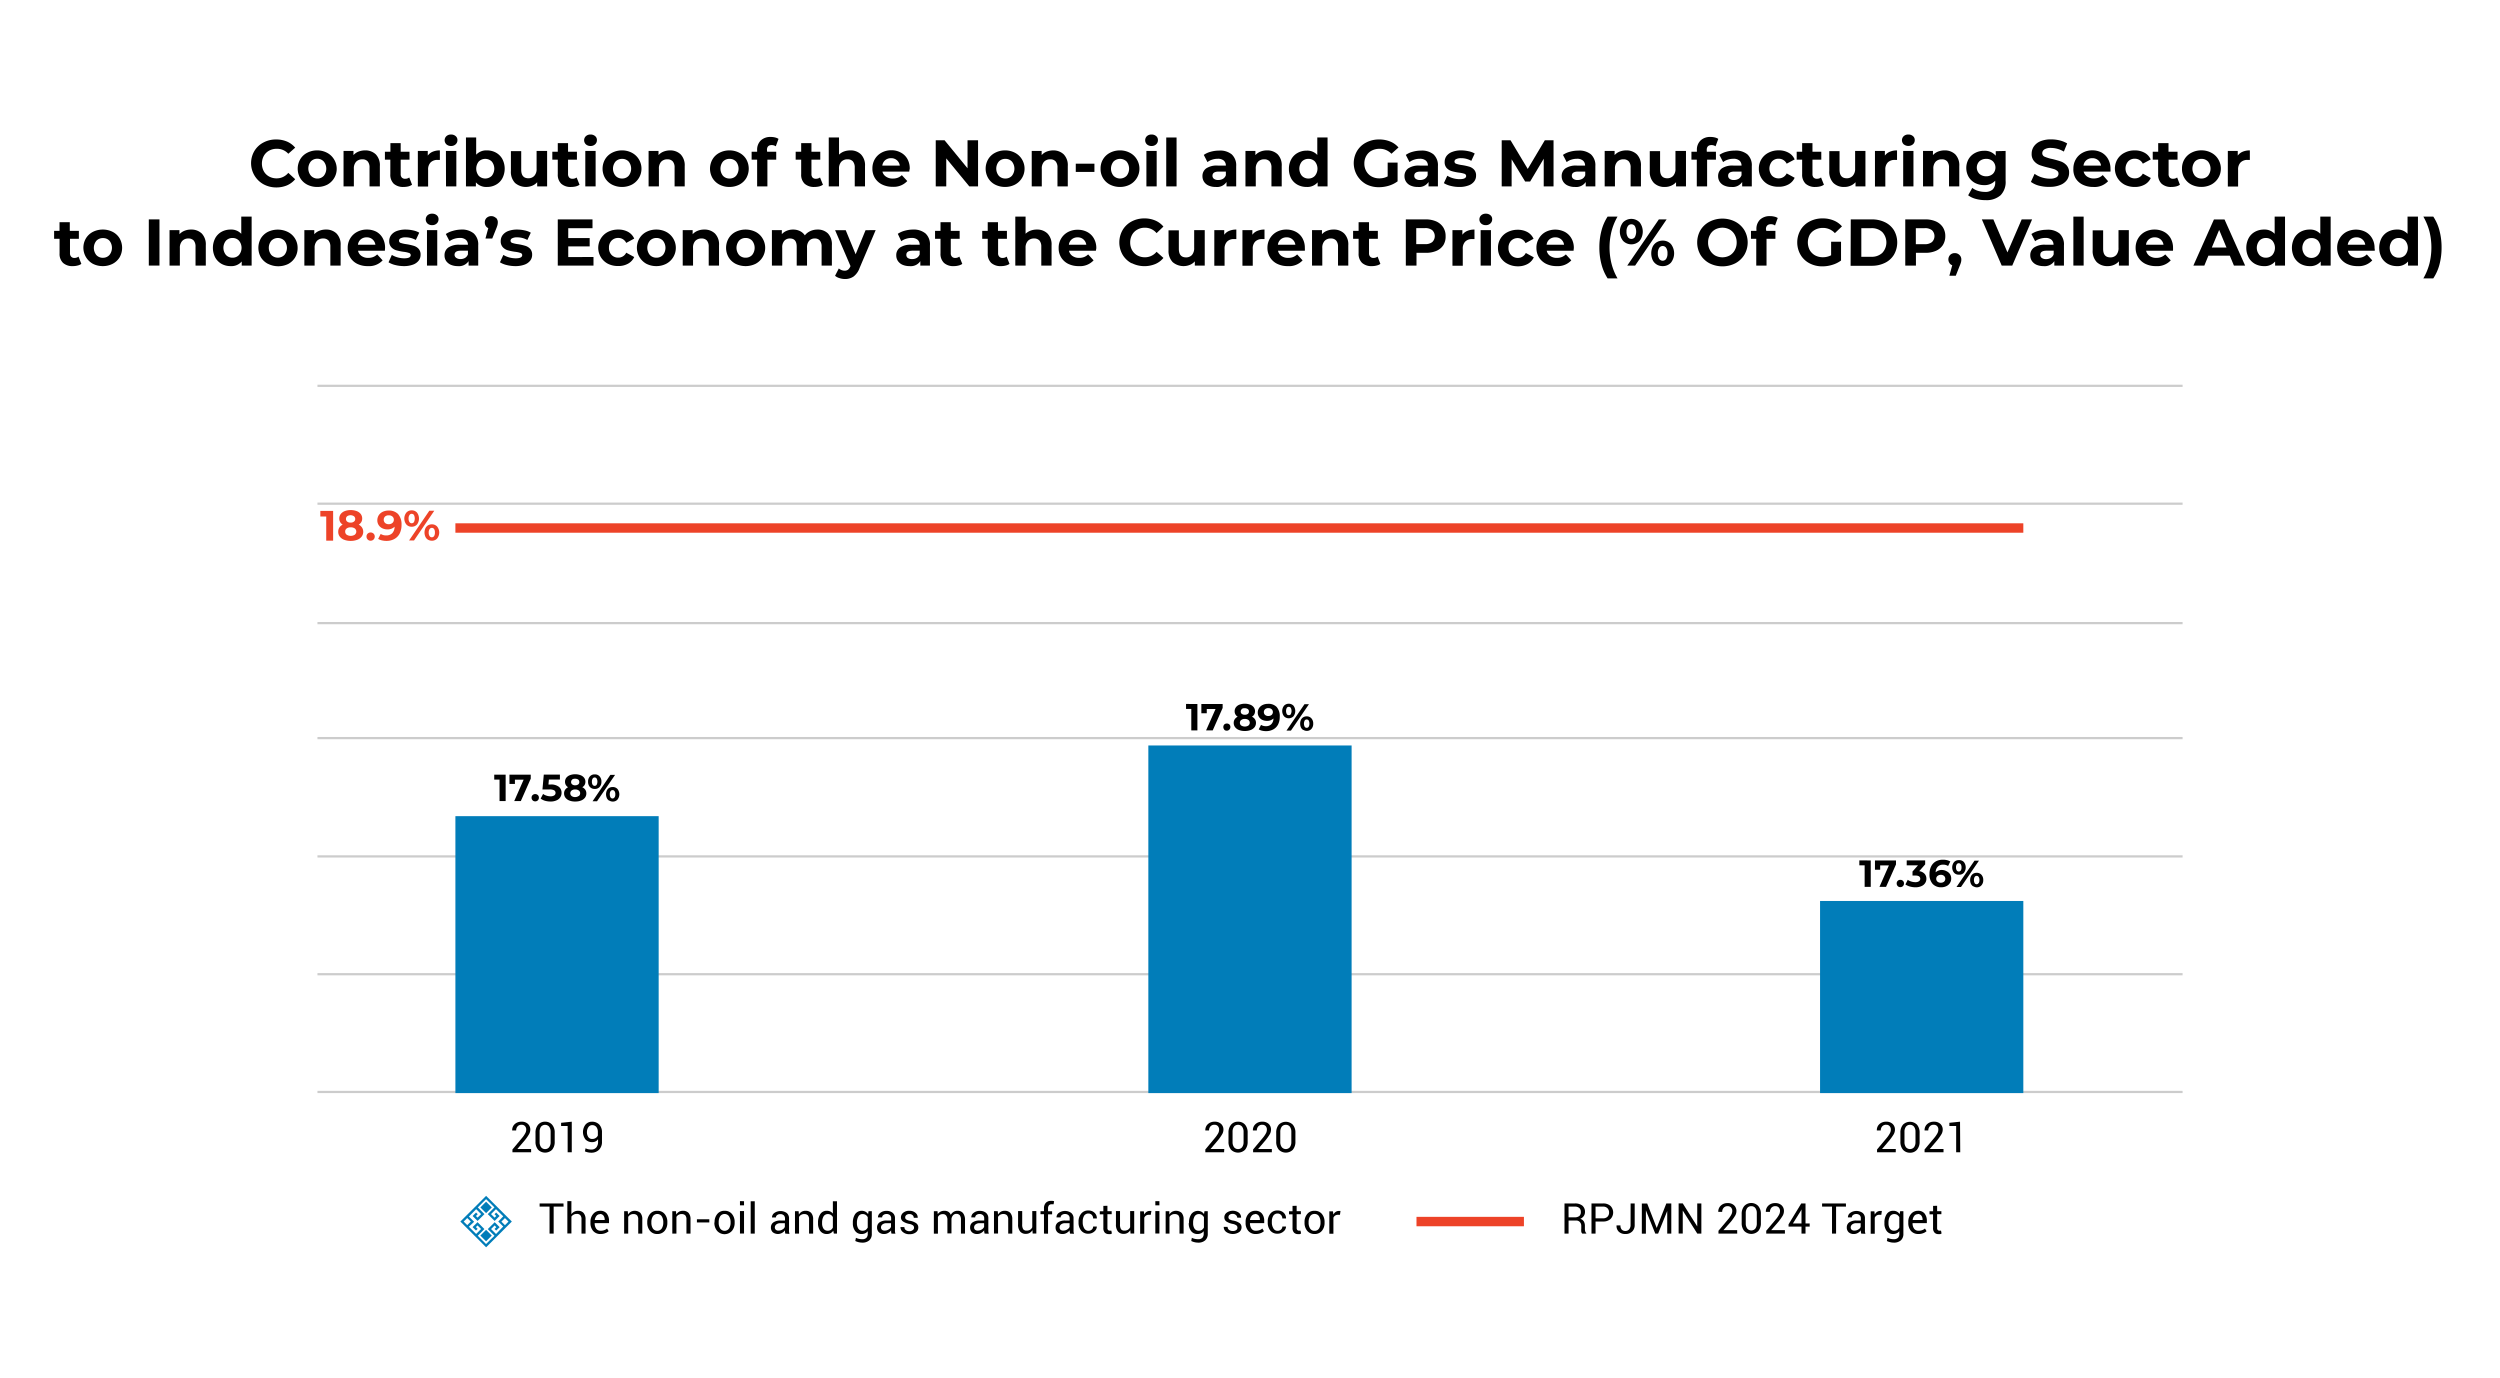 <svg id="Layer_1" data-name="Layer 1" xmlns="http://www.w3.org/2000/svg" viewBox="0 0 504.01 277.74"><defs><style>.cls-1{fill:#fff;}.cls-2{opacity:0.2;}.cls-3{fill:#017db9;}.cls-4{fill:#ed4328;}.cls-5{fill:none;stroke:#ed4328;stroke-miterlimit:10;stroke-width:1.9px;}</style></defs><rect class="cls-1" width="504.01" height="277.74"/><path d="M53.09,37.13a4.86,4.86,0,0,1-1.81-6.68,4.59,4.59,0,0,1,1.81-1.71,5.3,5.3,0,0,1,2.59-.62,5.47,5.47,0,0,1,2.18.42,4.47,4.47,0,0,1,1.65,1.23L58.12,31A3,3,0,0,0,55.78,30a3.14,3.14,0,0,0-1.54.38,2.7,2.7,0,0,0-1.06,1.06,3.31,3.31,0,0,0,0,3.08,2.7,2.7,0,0,0,1.06,1.06,3.14,3.14,0,0,0,1.54.38,3,3,0,0,0,2.34-1.11l1.39,1.28a4.5,4.5,0,0,1-1.65,1.24,5.57,5.57,0,0,1-2.2.42A5.36,5.36,0,0,1,53.09,37.13Z"/><path d="M61.93,37.22a3.54,3.54,0,0,1-1.4-1.31,3.79,3.79,0,0,1,0-3.8,3.47,3.47,0,0,1,1.4-1.31,4.25,4.25,0,0,1,2-.48,4.19,4.19,0,0,1,2,.48,3.53,3.53,0,0,1,1.4,1.31A3.63,3.63,0,0,1,66,37.22a4.3,4.3,0,0,1-2,.47A4.37,4.37,0,0,1,61.93,37.22Zm3.34-1.77a2.3,2.3,0,0,0,0-2.89A1.76,1.76,0,0,0,64,32a1.79,1.79,0,0,0-1.32.53,2.27,2.27,0,0,0,0,2.89A1.76,1.76,0,0,0,64,36,1.73,1.73,0,0,0,65.27,35.45Z"/><path d="M75.76,31.12a3.14,3.14,0,0,1,.82,2.37v4.09H74.5V33.81a1.85,1.85,0,0,0-.37-1.27,1.37,1.37,0,0,0-1.08-.42,1.68,1.68,0,0,0-1.25.48,2,2,0,0,0-.46,1.45v3.53H69.26V30.43h2v.84a2.66,2.66,0,0,1,1-.7,3.67,3.67,0,0,1,1.34-.25A3,3,0,0,1,75.76,31.12Z"/><path d="M83.07,37.24a2.35,2.35,0,0,1-.75.34,4.1,4.1,0,0,1-.94.11,2.83,2.83,0,0,1-2-.65,2.52,2.52,0,0,1-.69-1.92V32.19H77.6v-1.6h1.11V28.85h2.07v1.74h1.78v1.6H80.78V35.1a1,1,0,0,0,.23.7.89.89,0,0,0,.66.24,1.38,1.38,0,0,0,.84-.26Z"/><path d="M87.22,30.59a3.69,3.69,0,0,1,1.46-.27v1.92l-.47,0a1.89,1.89,0,0,0-1.39.5,2,2,0,0,0-.51,1.5v3.37H84.24V30.43h2v.94A2.37,2.37,0,0,1,87.22,30.59Z"/><path d="M90,29.1a1.13,1.13,0,0,1,0-1.65,1.32,1.32,0,0,1,.93-.33,1.36,1.36,0,0,1,.93.32,1,1,0,0,1,.36.8,1.11,1.11,0,0,1-.36.85,1.29,1.29,0,0,1-.93.34A1.32,1.32,0,0,1,90,29.1Zm-.1,1.33H92v7.15H89.92Z"/><path d="M100,30.78a3.31,3.31,0,0,1,1.28,1.29,4.22,4.22,0,0,1,0,3.87A3.18,3.18,0,0,1,100,37.23a3.58,3.58,0,0,1-1.81.46,2.74,2.74,0,0,1-2.25-.93v.82h-2V27.72H96v3.47a2.75,2.75,0,0,1,2.16-.87A3.69,3.69,0,0,1,100,30.78Zm-.86,4.67a2.3,2.3,0,0,0,0-2.89,1.88,1.88,0,0,0-2.62,0,2.3,2.3,0,0,0,0,2.89,1.86,1.86,0,0,0,2.62,0Z"/><path d="M110.3,30.43v7.15h-2v-.85a2.66,2.66,0,0,1-1,.71,3.38,3.38,0,0,1-3.47-.56,3.23,3.23,0,0,1-.83-2.41v-4h2.08v3.74c0,1.15.48,1.73,1.45,1.73a1.57,1.57,0,0,0,1.19-.49,2,2,0,0,0,.46-1.44V30.43Z"/><path d="M116.84,37.24a2.16,2.16,0,0,1-.75.34,4.1,4.1,0,0,1-.94.11,2.79,2.79,0,0,1-2-.65,2.49,2.49,0,0,1-.7-1.92V32.19h-1.1v-1.6h1.1V28.85h2.07v1.74h1.79v1.6h-1.79V35.1a1,1,0,0,0,.24.7.86.86,0,0,0,.66.24,1.37,1.37,0,0,0,.83-.26Z"/><path d="M118.12,29.1a1.13,1.13,0,0,1,0-1.65,1.32,1.32,0,0,1,.93-.33,1.36,1.36,0,0,1,.93.32,1,1,0,0,1,.36.8,1.11,1.11,0,0,1-.36.85,1.29,1.29,0,0,1-.93.34A1.32,1.32,0,0,1,118.12,29.1ZM118,30.43h2.08v7.15H118Z"/><path d="M123.39,37.22a3.54,3.54,0,0,1-1.4-1.31,3.79,3.79,0,0,1,0-3.8,3.47,3.47,0,0,1,1.4-1.31,4.25,4.25,0,0,1,2-.48,4.19,4.19,0,0,1,2,.48,3.53,3.53,0,0,1,1.4,1.31,3.63,3.63,0,0,1-1.4,5.11,4.3,4.3,0,0,1-2,.47A4.37,4.37,0,0,1,123.39,37.22Zm3.34-1.77a2.3,2.3,0,0,0,0-2.89,1.76,1.76,0,0,0-1.31-.53,1.79,1.79,0,0,0-1.32.53,2.27,2.27,0,0,0,0,2.89,1.76,1.76,0,0,0,1.32.54A1.73,1.73,0,0,0,126.73,35.45Z"/><path d="M137.22,31.12a3.18,3.18,0,0,1,.82,2.37v4.09H136V33.81a1.85,1.85,0,0,0-.37-1.27,1.37,1.37,0,0,0-1.08-.42,1.66,1.66,0,0,0-1.25.48,2,2,0,0,0-.46,1.45v3.53h-2.08V30.43h2v.84a2.66,2.66,0,0,1,1-.7,3.67,3.67,0,0,1,1.34-.25A3,3,0,0,1,137.22,31.12Z"/><path d="M145.05,37.22a3.54,3.54,0,0,1-1.4-1.31,3.79,3.79,0,0,1,0-3.8,3.47,3.47,0,0,1,1.4-1.31,4.25,4.25,0,0,1,2-.48,4.19,4.19,0,0,1,2,.48,3.47,3.47,0,0,1,1.4,1.31,3.86,3.86,0,0,1,0,3.8,3.54,3.54,0,0,1-1.4,1.31,4.3,4.3,0,0,1-2,.47A4.37,4.37,0,0,1,145.05,37.22Zm3.34-1.77a2.3,2.3,0,0,0,0-2.89,1.76,1.76,0,0,0-1.31-.53,1.79,1.79,0,0,0-1.32.53,2.3,2.3,0,0,0,0,2.89,1.76,1.76,0,0,0,1.32.54A1.73,1.73,0,0,0,148.39,35.45Z"/><path d="M154.66,30.59h1.83v1.6h-1.78v5.39h-2.07V32.19h-1.11v-1.6h1.11v-.32a2.63,2.63,0,0,1,.72-1.94,2.79,2.79,0,0,1,2-.72,3.68,3.68,0,0,1,.89.1,2.14,2.14,0,0,1,.7.29l-.55,1.5a1.41,1.41,0,0,0-.84-.25c-.63,0-.94.34-.94,1Z"/><path d="M165.91,37.24a2.35,2.35,0,0,1-.75.34,4.1,4.1,0,0,1-.94.11,2.79,2.79,0,0,1-2-.65,2.49,2.49,0,0,1-.7-1.92V32.19h-1.11v-1.6h1.11V28.85h2.07v1.74h1.78v1.6h-1.78V35.1a1,1,0,0,0,.23.7.89.89,0,0,0,.66.24,1.38,1.38,0,0,0,.84-.26Z"/><path d="M173.57,31.12a3.14,3.14,0,0,1,.82,2.37v4.09h-2.07V33.81a1.91,1.91,0,0,0-.37-1.27,1.37,1.37,0,0,0-1.08-.42,1.65,1.65,0,0,0-1.25.48,2,2,0,0,0-.47,1.45v3.53h-2.07V27.72h2.07v3.46a2.81,2.81,0,0,1,1-.64,3.78,3.78,0,0,1,1.28-.22A2.94,2.94,0,0,1,173.57,31.12Z"/><path d="M183.31,34.59H177.9a1.67,1.67,0,0,0,.69,1A2.3,2.3,0,0,0,180,36a2.78,2.78,0,0,0,1-.17,2.38,2.38,0,0,0,.81-.52l1.1,1.19a3.71,3.71,0,0,1-2.95,1.16,4.71,4.71,0,0,1-2.14-.47,3.52,3.52,0,0,1-1.44-1.31,3.57,3.57,0,0,1-.5-1.9,3.71,3.71,0,0,1,.49-1.9,3.52,3.52,0,0,1,1.37-1.31,4,4,0,0,1,1.95-.48,3.87,3.87,0,0,1,1.9.46,3.26,3.26,0,0,1,1.34,1.29,3.93,3.93,0,0,1,.48,2S183.34,34.25,183.31,34.59Zm-4.85-2.3a1.7,1.7,0,0,0-.58,1.09h3.52a1.74,1.74,0,0,0-.58-1.08,1.76,1.76,0,0,0-1.18-.41A1.83,1.83,0,0,0,178.46,32.29Z"/><path d="M197.18,28.28v9.3h-1.76l-4.65-5.65v5.65h-2.12v-9.3h1.78l4.63,5.65V28.28Z"/><path d="M200.62,37.22a3.47,3.47,0,0,1-1.4-1.31,3.79,3.79,0,0,1,0-3.8,3.41,3.41,0,0,1,1.4-1.31,4.25,4.25,0,0,1,2-.48,4.19,4.19,0,0,1,2,.48,3.53,3.53,0,0,1,1.4,1.31,3.63,3.63,0,0,1-1.4,5.11,4.3,4.3,0,0,1-2,.47A4.37,4.37,0,0,1,200.62,37.22ZM204,35.45a2.3,2.3,0,0,0,0-2.89,1.76,1.76,0,0,0-1.31-.53,1.79,1.79,0,0,0-1.32.53,2.27,2.27,0,0,0,0,2.89,1.76,1.76,0,0,0,1.32.54A1.73,1.73,0,0,0,204,35.45Z"/><path d="M214.45,31.12a3.14,3.14,0,0,1,.82,2.37v4.09h-2.08V33.81a1.85,1.85,0,0,0-.37-1.27,1.37,1.37,0,0,0-1.08-.42,1.66,1.66,0,0,0-1.25.48,2,2,0,0,0-.46,1.45v3.53H208V30.43h2v.84a2.66,2.66,0,0,1,1-.7,3.67,3.67,0,0,1,1.34-.25A3,3,0,0,1,214.45,31.12Z"/><path d="M216.88,33h3.76v1.66h-3.76Z"/><path d="M223.78,37.22a3.5,3.5,0,0,1-1.9-3.21,3.5,3.5,0,0,1,1.9-3.21,4.25,4.25,0,0,1,2-.48,4.16,4.16,0,0,1,2,.48,3.47,3.47,0,0,1,1.4,1.31,3.63,3.63,0,0,1-1.4,5.11,4.27,4.27,0,0,1-2,.47A4.37,4.37,0,0,1,223.78,37.22Zm3.34-1.77a2.3,2.3,0,0,0,0-2.89,1.88,1.88,0,0,0-2.62,0,2.27,2.27,0,0,0,0,2.89,1.86,1.86,0,0,0,2.62,0Z"/><path d="M231.22,29.1a1.15,1.15,0,0,1,0-1.65,1.32,1.32,0,0,1,.93-.33,1.37,1.37,0,0,1,.94.32,1,1,0,0,1,.35.8,1.1,1.1,0,0,1-.35.85,1.29,1.29,0,0,1-.94.34A1.32,1.32,0,0,1,231.22,29.1Zm-.1,1.33h2.07v7.15h-2.07Z"/><path d="M235.12,27.72h2.08v9.86h-2.08Z"/><path d="M248.32,31.12a3,3,0,0,1,.9,2.38v4.08h-1.95v-.89a2.3,2.3,0,0,1-2.18,1,3.35,3.35,0,0,1-1.43-.28,2.07,2.07,0,0,1-.92-.77,2,2,0,0,1-.32-1.12,1.88,1.88,0,0,1,.75-1.57,3.85,3.85,0,0,1,2.32-.57h1.65a1.33,1.33,0,0,0-.41-1,1.8,1.8,0,0,0-1.24-.37,3.59,3.59,0,0,0-1.12.18,2.89,2.89,0,0,0-.94.49l-.74-1.45a4.3,4.3,0,0,1,1.4-.64,6.25,6.25,0,0,1,1.68-.23A3.69,3.69,0,0,1,248.32,31.12Zm-1.76,4.93a1.37,1.37,0,0,0,.58-.73v-.73h-1.42c-.85,0-1.28.28-1.28.84a.75.75,0,0,0,.31.63,1.39,1.39,0,0,0,.86.23A1.86,1.86,0,0,0,246.56,36.05Z"/><path d="M257.59,31.12a3.18,3.18,0,0,1,.81,2.37v4.09h-2.07V33.81a1.85,1.85,0,0,0-.37-1.27,1.37,1.37,0,0,0-1.08-.42,1.66,1.66,0,0,0-1.25.48,2,2,0,0,0-.46,1.45v3.53h-2.08V30.43h2v.84a2.77,2.77,0,0,1,1-.7,3.59,3.59,0,0,1,1.34-.25A3,3,0,0,1,257.59,31.12Z"/><path d="M267.64,27.72v9.86h-2v-.82a2.73,2.73,0,0,1-2.23.93,3.76,3.76,0,0,1-1.83-.45A3.24,3.24,0,0,1,260.32,36a4,4,0,0,1-.47-1.94,3.9,3.9,0,0,1,.47-1.94,3.24,3.24,0,0,1,1.28-1.29,3.66,3.66,0,0,1,1.83-.46,2.71,2.71,0,0,1,2.14.87V27.72Zm-2.55,7.73a2.27,2.27,0,0,0,0-2.89,1.75,1.75,0,0,0-1.3-.53,1.79,1.79,0,0,0-1.32.53,2.27,2.27,0,0,0,0,2.89,1.76,1.76,0,0,0,1.32.54A1.72,1.72,0,0,0,265.09,35.45Z"/><path d="M279.76,32.78h2v3.78a5.81,5.81,0,0,1-1.76.88,6.89,6.89,0,0,1-2,.3,5.45,5.45,0,0,1-2.6-.61,4.86,4.86,0,0,1-1.82-6.68,4.57,4.57,0,0,1,1.83-1.71,5.46,5.46,0,0,1,2.63-.62,5.63,5.63,0,0,1,2.22.41,4.25,4.25,0,0,1,1.68,1.2L280.52,31A3.21,3.21,0,0,0,278.11,30a3.38,3.38,0,0,0-1.58.37,2.73,2.73,0,0,0-1.08,1.05,3.09,3.09,0,0,0-.39,1.56,3,3,0,0,0,.39,1.54,2.73,2.73,0,0,0,1.07,1.06,3.22,3.22,0,0,0,1.56.38,3.48,3.48,0,0,0,1.68-.4Z"/><path d="M289,31.12a3,3,0,0,1,.89,2.38v4.08H288v-.89a2.3,2.3,0,0,1-2.18,1,3.35,3.35,0,0,1-1.43-.28,2.07,2.07,0,0,1-.92-.77,2,2,0,0,1-.32-1.12,1.88,1.88,0,0,1,.75-1.57,3.83,3.83,0,0,1,2.32-.57h1.65a1.33,1.33,0,0,0-.41-1,1.8,1.8,0,0,0-1.24-.37,3.59,3.59,0,0,0-1.12.18,2.89,2.89,0,0,0-.94.49l-.74-1.45a4.21,4.21,0,0,1,1.4-.64,6.25,6.25,0,0,1,1.68-.23A3.69,3.69,0,0,1,289,31.12Zm-1.76,4.93a1.37,1.37,0,0,0,.58-.73v-.73h-1.42c-.85,0-1.28.28-1.28.84a.73.73,0,0,0,.31.63,1.39,1.39,0,0,0,.86.23A1.86,1.86,0,0,0,287.25,36.05Z"/><path d="M292.44,37.47a4.66,4.66,0,0,1-1.35-.55l.69-1.49a4.45,4.45,0,0,0,1.16.5,4.75,4.75,0,0,0,1.33.19c.87,0,1.31-.22,1.31-.65a.47.47,0,0,0-.36-.44,5.64,5.64,0,0,0-1.1-.23,10.07,10.07,0,0,1-1.45-.3,2.32,2.32,0,0,1-1-.61,1.75,1.75,0,0,1-.42-1.25,2,2,0,0,1,.39-1.21,2.49,2.49,0,0,1,1.15-.81,4.75,4.75,0,0,1,1.77-.3,7,7,0,0,1,1.51.17,4,4,0,0,1,1.24.46l-.69,1.48a4.06,4.06,0,0,0-2.06-.54,2.19,2.19,0,0,0-1,.19.54.54,0,0,0-.33.48.47.47,0,0,0,.36.46,6.15,6.15,0,0,0,1.14.26,10.87,10.87,0,0,1,1.44.31,2.15,2.15,0,0,1,1,.6,1.71,1.71,0,0,1,.41,1.23,1.87,1.87,0,0,1-.4,1.18,2.46,2.46,0,0,1-1.16.8,5,5,0,0,1-1.81.29A6.83,6.83,0,0,1,292.44,37.47Z"/><path d="M311.22,37.58V32l-2.74,4.6h-1l-2.73-4.48v5.46h-2v-9.3h1.78L308,34.06l3.44-5.78h1.76l0,9.3Z"/><path d="M320.74,31.12a3,3,0,0,1,.89,2.38v4.08h-1.94v-.89a2.31,2.31,0,0,1-2.18,1,3.32,3.32,0,0,1-1.43-.28,2.07,2.07,0,0,1-.92-.77,2,2,0,0,1-.32-1.12,1.88,1.88,0,0,1,.75-1.57,3.83,3.83,0,0,1,2.32-.57h1.65a1.3,1.3,0,0,0-.42-1,1.76,1.76,0,0,0-1.23-.37,3.66,3.66,0,0,0-1.13.18,2.83,2.83,0,0,0-.93.49l-.75-1.45a4.36,4.36,0,0,1,1.41-.64,6.25,6.25,0,0,1,1.68-.23A3.69,3.69,0,0,1,320.74,31.12ZM319,36.05a1.38,1.38,0,0,0,.59-.73v-.73h-1.43c-.85,0-1.27.28-1.27.84a.73.73,0,0,0,.31.63,1.37,1.37,0,0,0,.86.23A1.83,1.83,0,0,0,319,36.05Z"/><path d="M330,31.12a3.14,3.14,0,0,1,.82,2.37v4.09h-2.08V33.81a1.85,1.85,0,0,0-.37-1.27,1.36,1.36,0,0,0-1.07-.42,1.65,1.65,0,0,0-1.25.48,2,2,0,0,0-.47,1.45v3.53h-2.07V30.43h2v.84a2.66,2.66,0,0,1,1-.7,3.67,3.67,0,0,1,1.34-.25A3,3,0,0,1,330,31.12Z"/><path d="M339.9,30.43v7.15h-2v-.85a2.66,2.66,0,0,1-1,.71,3,3,0,0,1-1.24.25,3,3,0,0,1-2.23-.81,3.23,3.23,0,0,1-.83-2.41v-4h2.08v3.74c0,1.15.48,1.73,1.45,1.73a1.57,1.57,0,0,0,1.19-.49,2,2,0,0,0,.46-1.44V30.43Z"/><path d="M344.1,30.59h1.84v1.6h-1.78v5.39h-2.08V32.19H341v-1.6h1.1v-.32a2.59,2.59,0,0,1,.73-1.94,2.76,2.76,0,0,1,2-.72,3.6,3.6,0,0,1,.88.1,2.14,2.14,0,0,1,.7.29l-.55,1.5a1.36,1.36,0,0,0-.83-.25c-.63,0-.95.34-.95,1Z"/><path d="M352.28,31.12a3,3,0,0,1,.89,2.38v4.08h-1.94v-.89a2.31,2.31,0,0,1-2.18,1,3.32,3.32,0,0,1-1.43-.28,2.07,2.07,0,0,1-.92-.77,2,2,0,0,1-.32-1.12,1.88,1.88,0,0,1,.75-1.57,3.83,3.83,0,0,1,2.32-.57h1.65a1.33,1.33,0,0,0-.41-1,1.8,1.8,0,0,0-1.24-.37,3.55,3.55,0,0,0-1.12.18,2.79,2.79,0,0,0-.94.49l-.75-1.45a4.36,4.36,0,0,1,1.41-.64,6.25,6.25,0,0,1,1.68-.23A3.69,3.69,0,0,1,352.28,31.12Zm-1.77,4.93a1.38,1.38,0,0,0,.59-.73v-.73h-1.42c-.86,0-1.28.28-1.28.84a.73.73,0,0,0,.31.63,1.37,1.37,0,0,0,.86.23A1.83,1.83,0,0,0,350.51,36.05Z"/><path d="M356.53,37.22A3.54,3.54,0,0,1,354.59,34a3.54,3.54,0,0,1,1.94-3.21,4.34,4.34,0,0,1,2.05-.48,3.92,3.92,0,0,1,2,.48,2.79,2.79,0,0,1,1.23,1.35l-1.61.86a1.75,1.75,0,0,0-1.61-1,1.79,1.79,0,0,0-1.34.53,2.25,2.25,0,0,0,0,2.9,1.82,1.82,0,0,0,1.34.53,1.74,1.74,0,0,0,1.61-1l1.61.88a2.88,2.88,0,0,1-1.23,1.33,3.92,3.92,0,0,1-2,.48A4.45,4.45,0,0,1,356.53,37.22Z"/><path d="M367.71,37.24a2.31,2.31,0,0,1-.76.34,4,4,0,0,1-.93.11,2.83,2.83,0,0,1-2-.65,2.52,2.52,0,0,1-.7-1.92V32.19h-1.1v-1.6h1.1V28.85h2.08v1.74h1.78v1.6h-1.78V35.1a1,1,0,0,0,.23.7.89.89,0,0,0,.66.24,1.38,1.38,0,0,0,.84-.26Z"/><path d="M376.08,30.43v7.15h-2v-.85a2.66,2.66,0,0,1-1,.71,3,3,0,0,1-1.24.25,3,3,0,0,1-2.23-.81,3.23,3.23,0,0,1-.82-2.41v-4h2.07v3.74c0,1.15.48,1.73,1.45,1.73a1.57,1.57,0,0,0,1.2-.49A2,2,0,0,0,374,34V30.43Z"/><path d="M381,30.59a3.64,3.64,0,0,1,1.45-.27v1.92l-.46,0a1.92,1.92,0,0,0-1.4.5,2,2,0,0,0-.5,1.5v3.37H378V30.43h2v.94A2.34,2.34,0,0,1,381,30.59Z"/><path d="M383.8,29.1a1.13,1.13,0,0,1,0-1.65,1.29,1.29,0,0,1,.93-.33,1.36,1.36,0,0,1,.93.32,1,1,0,0,1,.36.8,1.11,1.11,0,0,1-.36.85,1.46,1.46,0,0,1-1.86,0Zm-.11,1.33h2.07v7.15h-2.07Z"/><path d="M394.19,31.12a3.18,3.18,0,0,1,.81,2.37v4.09h-2.07V33.81a1.85,1.85,0,0,0-.37-1.27,1.37,1.37,0,0,0-1.08-.42,1.66,1.66,0,0,0-1.25.48,2,2,0,0,0-.46,1.45v3.53h-2.08V30.43h2v.84a2.77,2.77,0,0,1,1-.7,3.59,3.59,0,0,1,1.34-.25A3,3,0,0,1,394.19,31.12Z"/><path d="M404.34,30.43v6a3.82,3.82,0,0,1-1,2.92,4.24,4.24,0,0,1-3,1,7.36,7.36,0,0,1-2-.25,4.37,4.37,0,0,1-1.55-.73l.83-1.49a3.4,3.4,0,0,0,1.14.59,4.73,4.73,0,0,0,1.38.22,2.21,2.21,0,0,0,1.59-.49,1.93,1.93,0,0,0,.51-1.47v-.3a2.9,2.9,0,0,1-2.25.89,3.93,3.93,0,0,1-1.81-.43,3.36,3.36,0,0,1-1.29-1.22,3.65,3.65,0,0,1,0-3.62,3.26,3.26,0,0,1,1.29-1.21,3.81,3.81,0,0,1,1.81-.44,2.85,2.85,0,0,1,2.36,1v-.92Zm-2.57,4.62a1.81,1.81,0,0,0,0-2.54,1.92,1.92,0,0,0-1.35-.48,2,2,0,0,0-1.36.48,1.79,1.79,0,0,0,0,2.54,2,2,0,0,0,1.36.49A1.93,1.93,0,0,0,401.77,35.05Z"/><path d="M411.1,37.44a4.84,4.84,0,0,1-1.66-.77l.74-1.63a4.84,4.84,0,0,0,1.42.71,5.28,5.28,0,0,0,1.65.27,2.61,2.61,0,0,0,1.35-.28A.8.8,0,0,0,415,35a.66.66,0,0,0-.26-.55,1.89,1.89,0,0,0-.66-.36c-.27-.08-.64-.18-1.1-.29a17.39,17.39,0,0,1-1.74-.5,2.77,2.77,0,0,1-1.16-.82,2.13,2.13,0,0,1-.49-1.48,2.57,2.57,0,0,1,.44-1.47,3,3,0,0,1,1.32-1.05,5.53,5.53,0,0,1,2.16-.38,7.29,7.29,0,0,1,1.75.21,5.41,5.41,0,0,1,1.49.61l-.67,1.64a5.18,5.18,0,0,0-2.58-.74,2.39,2.39,0,0,0-1.34.3.9.9,0,0,0-.43.77.75.75,0,0,0,.5.71,7.41,7.41,0,0,0,1.52.46c.71.17,1.29.34,1.75.5a2.92,2.92,0,0,1,1.16.8,2.18,2.18,0,0,1,.48,1.48,2.48,2.48,0,0,1-.44,1.45,3,3,0,0,1-1.34,1,5.37,5.37,0,0,1-2.17.38A7.61,7.61,0,0,1,411.1,37.44Z"/><path d="M425.48,34.59h-5.41a1.67,1.67,0,0,0,.69,1,2.3,2.3,0,0,0,1.36.39,2.78,2.78,0,0,0,1-.17,2.34,2.34,0,0,0,.8-.52L425,36.53a3.73,3.73,0,0,1-3,1.16,4.74,4.74,0,0,1-2.14-.47,3.43,3.43,0,0,1-1.43-1.31A3.58,3.58,0,0,1,418,34a3.72,3.72,0,0,1,.5-1.9,3.45,3.45,0,0,1,1.37-1.31,4,4,0,0,1,1.95-.48,3.9,3.9,0,0,1,1.9.46A3.33,3.33,0,0,1,425,32.07a3.93,3.93,0,0,1,.48,2S425.51,34.25,425.48,34.59Zm-4.85-2.3a1.71,1.71,0,0,0-.59,1.09h3.53A1.71,1.71,0,0,0,423,32.3a1.76,1.76,0,0,0-1.17-.41A1.81,1.81,0,0,0,420.63,32.29Z"/><path d="M428.31,37.22a3.68,3.68,0,0,1-1.43-5.11,3.49,3.49,0,0,1,1.43-1.31,4.31,4.31,0,0,1,2.05-.48,4,4,0,0,1,2,.48,2.79,2.79,0,0,1,1.23,1.35L432,33a1.76,1.76,0,0,0-1.61-1,1.79,1.79,0,0,0-1.34.53,2.22,2.22,0,0,0,0,2.9,1.82,1.82,0,0,0,1.34.53A1.75,1.75,0,0,0,432,35l1.61.88a2.88,2.88,0,0,1-1.23,1.33,4,4,0,0,1-2,.48A4.42,4.42,0,0,1,428.31,37.22Z"/><path d="M439.48,37.24a2.16,2.16,0,0,1-.75.34,4.1,4.1,0,0,1-.94.11,2.8,2.8,0,0,1-2-.65,2.49,2.49,0,0,1-.7-1.92V32.19H434v-1.6h1.1V28.85h2.08v1.74H439v1.6H437.2V35.1a1,1,0,0,0,.23.7.86.86,0,0,0,.66.24,1.37,1.37,0,0,0,.83-.26Z"/><path d="M441.8,37.22A3.5,3.5,0,0,1,439.9,34a3.5,3.5,0,0,1,1.9-3.21,4.25,4.25,0,0,1,2-.48,4.16,4.16,0,0,1,2,.48,3.47,3.47,0,0,1,1.4,1.31,3.63,3.63,0,0,1-1.4,5.11,4.27,4.27,0,0,1-2,.47A4.37,4.37,0,0,1,441.8,37.22Zm3.34-1.77a2.3,2.3,0,0,0,0-2.89,1.76,1.76,0,0,0-1.31-.53,1.79,1.79,0,0,0-1.32.53,2.3,2.3,0,0,0,0,2.89,1.76,1.76,0,0,0,1.32.54A1.73,1.73,0,0,0,445.14,35.45Z"/><path d="M452.12,30.59a3.69,3.69,0,0,1,1.46-.27v1.92l-.47,0a1.89,1.89,0,0,0-1.39.5,2,2,0,0,0-.51,1.5v3.37h-2.07V30.43h2v.94A2.37,2.37,0,0,1,452.12,30.59Z"/><path d="M16.4,53.2a2,2,0,0,1-.75.33,3.61,3.61,0,0,1-.94.12,2.79,2.79,0,0,1-2-.65,2.5,2.5,0,0,1-.7-1.92V48.14h-1.1V46.55H12V44.8h2.07v1.75H15.9v1.59H14.11v2.91a.94.94,0,0,0,.24.7A.83.83,0,0,0,15,52a1.31,1.31,0,0,0,.83-.27Z"/><path d="M18.72,53.18a3.71,3.71,0,0,1-1.4-5.12,3.54,3.54,0,0,1,1.4-1.31,4.37,4.37,0,0,1,2-.47,4.3,4.3,0,0,1,2,.47,3.54,3.54,0,0,1,1.4,1.31,3.88,3.88,0,0,1,0,3.81,3.61,3.61,0,0,1-1.4,1.31,4.3,4.3,0,0,1-2,.47A4.37,4.37,0,0,1,18.72,53.18Zm3.34-1.77a2.3,2.3,0,0,0,0-2.89A1.73,1.73,0,0,0,20.75,48a1.76,1.76,0,0,0-1.32.54,2.3,2.3,0,0,0,0,2.89,1.76,1.76,0,0,0,1.32.54A1.73,1.73,0,0,0,22.06,51.41Z"/><path d="M30,44.23h2.15v9.31H30Z"/><path d="M40.68,47.08a3.18,3.18,0,0,1,.81,2.37v4.09H39.42V49.76a1.87,1.87,0,0,0-.37-1.27A1.4,1.4,0,0,0,38,48.08a1.66,1.66,0,0,0-1.25.48A2,2,0,0,0,36.26,50v3.54H34.18V46.39h2v.83a2.75,2.75,0,0,1,1-.69,3.4,3.4,0,0,1,1.34-.25A3,3,0,0,1,40.68,47.08Z"/><path d="M50.73,43.67v9.87h-2v-.82a2.73,2.73,0,0,1-2.23.93,3.76,3.76,0,0,1-1.83-.45,3.37,3.37,0,0,1-1.28-1.29,4.26,4.26,0,0,1,0-3.89,3.24,3.24,0,0,1,1.28-1.29,3.76,3.76,0,0,1,1.83-.45,2.74,2.74,0,0,1,2.14.86V43.67Zm-2.55,7.74a2.27,2.27,0,0,0,0-2.89,1.72,1.72,0,0,0-1.3-.54,1.76,1.76,0,0,0-1.32.54,2.27,2.27,0,0,0,0,2.89,1.76,1.76,0,0,0,1.32.54A1.72,1.72,0,0,0,48.18,51.41Z"/><path d="M54,53.18a3.64,3.64,0,0,1-1.41-1.31,3.88,3.88,0,0,1,0-3.81A3.57,3.57,0,0,1,54,46.75a4.6,4.6,0,0,1,4,0A3.55,3.55,0,0,1,60,50a3.62,3.62,0,0,1-.51,1.91,3.65,3.65,0,0,1-1.39,1.31,4.6,4.6,0,0,1-4,0Zm3.33-1.77a2.27,2.27,0,0,0,0-2.89,1.86,1.86,0,0,0-2.62,0,2.27,2.27,0,0,0,0,2.89,1.86,1.86,0,0,0,2.62,0Z"/><path d="M67.85,47.08a3.14,3.14,0,0,1,.82,2.37v4.09H66.6V49.76a1.92,1.92,0,0,0-.37-1.27,1.4,1.4,0,0,0-1.08-.41,1.66,1.66,0,0,0-1.25.48A2,2,0,0,0,63.43,50v3.54H61.36V46.39h2v.83a2.71,2.71,0,0,1,1-.69,3.49,3.49,0,0,1,1.35-.25A2.94,2.94,0,0,1,67.85,47.08Z"/><path d="M77.59,50.55H72.18a1.7,1.7,0,0,0,.7,1.05,2.25,2.25,0,0,0,1.35.39,2.78,2.78,0,0,0,1-.17,2.41,2.41,0,0,0,.81-.53l1.1,1.2a3.71,3.71,0,0,1-2.95,1.16A4.71,4.71,0,0,1,72,53.18,3.45,3.45,0,0,1,70.1,50,3.55,3.55,0,0,1,72,46.75a4.07,4.07,0,0,1,2-.47,4,4,0,0,1,1.9.45A3.29,3.29,0,0,1,77.15,48a3.9,3.9,0,0,1,.48,2S77.62,50.2,77.59,50.55Zm-4.85-2.3a1.67,1.67,0,0,0-.58,1.09h3.52a1.74,1.74,0,0,0-.58-1.08,1.71,1.71,0,0,0-1.17-.41A1.78,1.78,0,0,0,72.74,48.25Z"/><path d="M79.68,53.43a4.66,4.66,0,0,1-1.35-.55L79,51.39a4.45,4.45,0,0,0,1.16.5,5.15,5.15,0,0,0,1.33.19c.87,0,1.31-.22,1.31-.65a.46.46,0,0,0-.36-.44,5.11,5.11,0,0,0-1.1-.23,11.65,11.65,0,0,1-1.45-.3,2.25,2.25,0,0,1-1-.62,1.72,1.72,0,0,1-.42-1.25,2,2,0,0,1,.39-1.2A2.53,2.53,0,0,1,80,46.57a5,5,0,0,1,1.77-.29,7,7,0,0,1,1.51.17,4.07,4.07,0,0,1,1.24.46l-.69,1.47a4.19,4.19,0,0,0-2.06-.53,2,2,0,0,0-1,.19.54.54,0,0,0-.33.47.47.47,0,0,0,.36.47,6.33,6.33,0,0,0,1.14.25,10.68,10.68,0,0,1,1.44.32,2.15,2.15,0,0,1,1,.6,1.69,1.69,0,0,1,.41,1.22,1.88,1.88,0,0,1-.4,1.19,2.53,2.53,0,0,1-1.16.8,5.17,5.17,0,0,1-1.81.29A7.3,7.3,0,0,1,79.68,53.43Z"/><path d="M86.18,45.06a1.15,1.15,0,0,1,0-1.65,1.33,1.33,0,0,1,.94-.33,1.36,1.36,0,0,1,.93.31,1,1,0,0,1,.36.8,1.13,1.13,0,0,1-.36.86,1.29,1.29,0,0,1-.93.34A1.33,1.33,0,0,1,86.18,45.06Zm-.1,1.33h2.07v7.15H86.08Z"/><path d="M95.52,47.07a3,3,0,0,1,.89,2.39v4.08H94.47v-.89a2.33,2.33,0,0,1-2.18,1,3.47,3.47,0,0,1-1.43-.28,2.3,2.3,0,0,1-.93-.77,2,2,0,0,1-.31-1.12,1.86,1.86,0,0,1,.75-1.57,3.83,3.83,0,0,1,2.32-.57h1.65a1.3,1.3,0,0,0-.42-1,1.76,1.76,0,0,0-1.23-.37,3.66,3.66,0,0,0-1.13.18,3,3,0,0,0-.93.48l-.75-1.45a4.62,4.62,0,0,1,1.4-.63A6.38,6.38,0,0,1,93,46.28,3.71,3.71,0,0,1,95.52,47.07ZM93.75,52a1.38,1.38,0,0,0,.59-.73v-.73H92.91c-.85,0-1.27.28-1.27.84A.75.75,0,0,0,92,52a1.44,1.44,0,0,0,.86.23A1.83,1.83,0,0,0,93.75,52Z"/><path d="M100,43.92a1.24,1.24,0,0,1,.36.92,2.5,2.5,0,0,1-.07.54,6.64,6.64,0,0,1-.28.79l-.77,1.92H97.87l.57-2.1a1.16,1.16,0,0,1-.51-.44,1.26,1.26,0,0,1-.19-.71,1.21,1.21,0,0,1,.37-.92,1.38,1.38,0,0,1,1.84,0Z"/><path d="M102.14,53.43a4.54,4.54,0,0,1-1.35-.55l.69-1.49a4.53,4.53,0,0,0,1.15.5,5.27,5.27,0,0,0,1.33.19c.88,0,1.32-.22,1.32-.65a.46.46,0,0,0-.36-.44,5.11,5.11,0,0,0-1.1-.23,11.65,11.65,0,0,1-1.45-.3,2.25,2.25,0,0,1-1-.62,1.72,1.72,0,0,1-.42-1.25,2,2,0,0,1,.39-1.2,2.55,2.55,0,0,1,1.14-.82,5.07,5.07,0,0,1,1.78-.29,7.06,7.06,0,0,1,1.51.17,4.07,4.07,0,0,1,1.24.46l-.69,1.47a4.19,4.19,0,0,0-2.06-.53,2,2,0,0,0-1,.19.54.54,0,0,0-.33.47.47.47,0,0,0,.36.47,6.33,6.33,0,0,0,1.14.25,10.68,10.68,0,0,1,1.44.32,2.2,2.2,0,0,1,1,.6,1.73,1.73,0,0,1,.41,1.22,1.88,1.88,0,0,1-.4,1.19,2.53,2.53,0,0,1-1.16.8,5.22,5.22,0,0,1-1.82.29A7.28,7.28,0,0,1,102.14,53.43Z"/><path d="M119.65,51.81v1.73h-7.2V44.23h7V46h-4.89v2h4.32v1.68h-4.32v2.15Z"/><path d="M122.57,53.18a3.67,3.67,0,0,1-1.42-1.31,3.61,3.61,0,0,1,1.42-5.12,4.46,4.46,0,0,1,2.06-.47,4,4,0,0,1,2,.47,2.88,2.88,0,0,1,1.23,1.35l-1.61.87a1.76,1.76,0,0,0-1.61-1,1.84,1.84,0,0,0-1.34.53,2,2,0,0,0-.53,1.45,2,2,0,0,0,.53,1.45,1.81,1.81,0,0,0,1.34.54,1.74,1.74,0,0,0,1.61-1l1.61.88a2.88,2.88,0,0,1-1.23,1.33,3.91,3.91,0,0,1-2,.48A4.46,4.46,0,0,1,122.57,53.18Z"/><path d="M130.31,53.18a3.71,3.71,0,0,1-1.4-5.12,3.54,3.54,0,0,1,1.4-1.31,4.37,4.37,0,0,1,2-.47,4.3,4.3,0,0,1,2,.47,3.61,3.61,0,0,1,1.4,1.31,3.63,3.63,0,0,1-1.4,5.12,4.3,4.3,0,0,1-2,.47A4.37,4.37,0,0,1,130.31,53.18Zm3.34-1.77a2.3,2.3,0,0,0,0-2.89,1.73,1.73,0,0,0-1.31-.54,1.76,1.76,0,0,0-1.32.54,2.27,2.27,0,0,0,0,2.89,1.76,1.76,0,0,0,1.32.54A1.73,1.73,0,0,0,133.65,51.41Z"/><path d="M144.14,47.08a3.14,3.14,0,0,1,.82,2.37v4.09h-2.08V49.76a1.87,1.87,0,0,0-.37-1.27,1.4,1.4,0,0,0-1.08-.41,1.68,1.68,0,0,0-1.25.48,2,2,0,0,0-.46,1.44v3.54h-2.08V46.39h2v.83a2.64,2.64,0,0,1,1-.69,3.47,3.47,0,0,1,1.34-.25A3,3,0,0,1,144.14,47.08Z"/><path d="M148.29,53.18a3.54,3.54,0,0,1-1.4-1.31,3.81,3.81,0,0,1,0-3.81,3.47,3.47,0,0,1,1.4-1.31,4.6,4.6,0,0,1,4.05,0,3.51,3.51,0,0,1,1.39,1.31,3.65,3.65,0,0,1-1.39,5.12,4.6,4.6,0,0,1-4.05,0Zm3.34-1.77a2.3,2.3,0,0,0,0-2.89,1.73,1.73,0,0,0-1.31-.54,1.76,1.76,0,0,0-1.32.54,2.27,2.27,0,0,0,0,2.89,1.76,1.76,0,0,0,1.32.54A1.73,1.73,0,0,0,151.63,51.41Z"/><path d="M166.92,47.07a3.23,3.23,0,0,1,.79,2.38v4.09h-2.07V49.76a1.92,1.92,0,0,0-.36-1.27,1.25,1.25,0,0,0-1-.41,1.47,1.47,0,0,0-1.16.47,2,2,0,0,0-.42,1.4v3.59h-2.08V49.76q0-1.68-1.35-1.68a1.47,1.47,0,0,0-1.15.47,2,2,0,0,0-.42,1.4v3.59h-2.08V46.39h2v.82a2.73,2.73,0,0,1,1-.69,3.3,3.3,0,0,1,1.27-.24,3.06,3.06,0,0,1,1.37.3,2.45,2.45,0,0,1,1,.87,2.91,2.91,0,0,1,1.1-.86,3.43,3.43,0,0,1,1.47-.31A2.88,2.88,0,0,1,166.92,47.07Z"/><path d="M176.54,46.39,173.31,54a3.74,3.74,0,0,1-1.22,1.74,2.94,2.94,0,0,1-1.75.51,3.47,3.47,0,0,1-1.1-.18,2.43,2.43,0,0,1-.89-.47l.76-1.48a1.79,1.79,0,0,0,.55.33,1.71,1.71,0,0,0,.62.12,1.15,1.15,0,0,0,.69-.2,1.85,1.85,0,0,0,.48-.69l0-.07-3.09-7.2h2.14l2,4.85,2-4.85Z"/><path d="M186.59,47.07a3,3,0,0,1,.89,2.39v4.08h-1.94v-.89a2.31,2.31,0,0,1-2.18,1,3.51,3.51,0,0,1-1.43-.28,2.2,2.2,0,0,1-.92-.77,2,2,0,0,1-.32-1.12,1.86,1.86,0,0,1,.75-1.57,3.83,3.83,0,0,1,2.32-.57h1.65a1.33,1.33,0,0,0-.41-1,1.8,1.8,0,0,0-1.24-.37,3.55,3.55,0,0,0-1.12.18,3.08,3.08,0,0,0-.94.48L181,47.14a4.57,4.57,0,0,1,1.41-.63,6.25,6.25,0,0,1,1.68-.23A3.69,3.69,0,0,1,186.59,47.07ZM184.82,52a1.38,1.38,0,0,0,.59-.73v-.73H184c-.86,0-1.28.28-1.28.84A.75.75,0,0,0,183,52a1.46,1.46,0,0,0,.86.23A1.83,1.83,0,0,0,184.82,52Z"/><path d="M194,53.2a2,2,0,0,1-.75.33,3.61,3.61,0,0,1-.94.12,2.79,2.79,0,0,1-2-.65,2.5,2.5,0,0,1-.7-1.92V48.14h-1.1V46.55h1.1V44.8h2.07v1.75h1.79v1.59h-1.79v2.91a.94.94,0,0,0,.24.7.83.83,0,0,0,.66.25,1.31,1.31,0,0,0,.83-.27Z"/><path d="M203.52,53.2a2.14,2.14,0,0,1-.75.33,3.61,3.61,0,0,1-.94.12,2.79,2.79,0,0,1-2-.65,2.5,2.5,0,0,1-.7-1.92V48.14h-1.11V46.55h1.11V44.8h2.07v1.75H203v1.59h-1.78v2.91a.94.94,0,0,0,.24.7.82.82,0,0,0,.65.25,1.32,1.32,0,0,0,.84-.27Z"/><path d="M211.18,47.08a3.14,3.14,0,0,1,.82,2.37v4.09h-2.07V49.76a1.92,1.92,0,0,0-.37-1.27,1.4,1.4,0,0,0-1.08-.41,1.66,1.66,0,0,0-1.25.48,2,2,0,0,0-.47,1.44v3.54h-2.07V43.67h2.07v3.46a2.94,2.94,0,0,1,1-.63,3.55,3.55,0,0,1,1.28-.22A2.94,2.94,0,0,1,211.18,47.08Z"/><path d="M220.93,50.55h-5.42a1.7,1.7,0,0,0,.7,1.05,2.25,2.25,0,0,0,1.35.39,2.78,2.78,0,0,0,1-.17,2.41,2.41,0,0,0,.81-.53l1.1,1.2a3.71,3.71,0,0,1-3,1.16,4.71,4.71,0,0,1-2.14-.47A3.45,3.45,0,0,1,213.43,50a3.55,3.55,0,0,1,1.86-3.21,4.07,4.07,0,0,1,2-.47,4,4,0,0,1,1.9.45,3.29,3.29,0,0,1,1.34,1.3,3.9,3.9,0,0,1,.49,2S221,50.2,220.93,50.55Zm-4.86-2.3a1.67,1.67,0,0,0-.58,1.09H219a1.74,1.74,0,0,0-.58-1.08,1.71,1.71,0,0,0-1.17-.41A1.78,1.78,0,0,0,216.07,48.25Z"/><path d="M228.14,53.08a4.59,4.59,0,0,1-1.81-1.71,5,5,0,0,1,0-5,4.61,4.61,0,0,1,1.81-1.72,5.41,5.41,0,0,1,2.58-.62,5.48,5.48,0,0,1,2.19.43,4.33,4.33,0,0,1,1.64,1.22L233.17,47a3,3,0,0,0-2.34-1.09,3,3,0,0,0-1.54.38,2.68,2.68,0,0,0-1.06,1.05,3.18,3.18,0,0,0-.38,1.55,3.14,3.14,0,0,0,.38,1.54,2.77,2.77,0,0,0,1.06,1.06,3.14,3.14,0,0,0,1.54.38,3,3,0,0,0,2.34-1.11L234.55,52a4.26,4.26,0,0,1-1.64,1.23,5.73,5.73,0,0,1-4.77-.19Z"/><path d="M242.88,46.39v7.15h-2v-.85a2.66,2.66,0,0,1-1,.71,3.38,3.38,0,0,1-3.47-.56,3.25,3.25,0,0,1-.83-2.41v-4h2.08v3.73c0,1.16.48,1.73,1.45,1.73a1.56,1.56,0,0,0,1.19-.48,2.08,2.08,0,0,0,.45-1.45V46.39Z"/><path d="M247.79,46.55a3.69,3.69,0,0,1,1.46-.27V48.2l-.47,0a1.85,1.85,0,0,0-1.39.5,2,2,0,0,0-.51,1.49v3.38h-2.07V46.39h2v.94A2.29,2.29,0,0,1,247.79,46.55Z"/><path d="M253.47,46.55a3.69,3.69,0,0,1,1.46-.27V48.2l-.47,0a1.89,1.89,0,0,0-1.4.5,2,2,0,0,0-.5,1.49v3.38h-2.08V46.39h2v.94A2.24,2.24,0,0,1,253.47,46.55Z"/><path d="M263.06,50.55h-5.41a1.72,1.72,0,0,0,.69,1.05,2.3,2.3,0,0,0,1.36.39,2.78,2.78,0,0,0,1-.17,2.41,2.41,0,0,0,.81-.53l1.1,1.2a3.71,3.71,0,0,1-3,1.16,4.71,4.71,0,0,1-2.14-.47,3.52,3.52,0,0,1-1.44-1.31,3.62,3.62,0,0,1-.51-1.91,3.66,3.66,0,0,1,.5-1.89,3.62,3.62,0,0,1,1.37-1.32,4.07,4.07,0,0,1,1.95-.47,4,4,0,0,1,1.9.45,3.29,3.29,0,0,1,1.34,1.3,3.9,3.9,0,0,1,.48,2S263.09,50.2,263.06,50.55Zm-4.85-2.3a1.67,1.67,0,0,0-.58,1.09h3.52a1.71,1.71,0,0,0-.59-1.08,1.69,1.69,0,0,0-1.17-.41A1.76,1.76,0,0,0,258.21,48.25Z"/><path d="M271,47.08a3.14,3.14,0,0,1,.82,2.37v4.09h-2.07V49.76a1.87,1.87,0,0,0-.38-1.27,1.36,1.36,0,0,0-1.07-.41,1.65,1.65,0,0,0-1.25.48,2,2,0,0,0-.47,1.44v3.54h-2.07V46.39h2v.83a2.64,2.64,0,0,1,1-.69,3.49,3.49,0,0,1,1.35-.25A2.94,2.94,0,0,1,271,47.08Z"/><path d="M278.29,53.2a2,2,0,0,1-.75.33,3.61,3.61,0,0,1-.94.12,2.79,2.79,0,0,1-2-.65,2.5,2.5,0,0,1-.7-1.92V48.14h-1.11V46.55h1.11V44.8H276v1.75h1.78v1.59H276v2.91a.94.94,0,0,0,.24.7.82.82,0,0,0,.65.25,1.32,1.32,0,0,0,.84-.27Z"/><path d="M289.55,44.64a3.26,3.26,0,0,1,1.4,1.18,3.18,3.18,0,0,1,.49,1.79A3.23,3.23,0,0,1,291,49.4a3.17,3.17,0,0,1-1.4,1.17,5.29,5.29,0,0,1-2.15.4h-1.88v2.57h-2.15V44.23h4A5.29,5.29,0,0,1,289.55,44.64Zm-.8,4.16a1.66,1.66,0,0,0,0-2.39,2.22,2.22,0,0,0-1.47-.42h-1.76v3.23h1.76A2.22,2.22,0,0,0,288.75,48.8Z"/><path d="M295.81,46.55a3.64,3.64,0,0,1,1.45-.27V48.2l-.46,0a1.88,1.88,0,0,0-1.4.5,2,2,0,0,0-.5,1.49v3.38h-2.08V46.39h2v.94A2.32,2.32,0,0,1,295.81,46.55Z"/><path d="M298.61,45.06a1.13,1.13,0,0,1,0-1.65,1.32,1.32,0,0,1,.93-.33,1.36,1.36,0,0,1,.93.31,1,1,0,0,1,.36.8,1.13,1.13,0,0,1-.36.86,1.29,1.29,0,0,1-.93.34A1.32,1.32,0,0,1,298.61,45.06Zm-.11,1.33h2.08v7.15H298.5Z"/><path d="M303.91,53.18A3.49,3.49,0,0,1,302,50a3.49,3.49,0,0,1,1.94-3.21,4.42,4.42,0,0,1,2-.47,4.08,4.08,0,0,1,2,.47,2.88,2.88,0,0,1,1.23,1.35l-1.61.87A1.77,1.77,0,0,0,306,48a1.86,1.86,0,0,0-1.35.53,2,2,0,0,0-.53,1.45,2,2,0,0,0,.53,1.45A1.83,1.83,0,0,0,306,52a1.75,1.75,0,0,0,1.61-1l1.61.88a2.88,2.88,0,0,1-1.23,1.33,4,4,0,0,1-2,.48A4.42,4.42,0,0,1,303.91,53.18Z"/><path d="M317.24,50.55h-5.41a1.64,1.64,0,0,0,.69,1.05,2.25,2.25,0,0,0,1.35.39,2.7,2.7,0,0,0,1-.17,2.41,2.41,0,0,0,.81-.53l1.1,1.2a3.71,3.71,0,0,1-2.95,1.16,4.71,4.71,0,0,1-2.14-.47,3.59,3.59,0,0,1-1.44-1.31,3.7,3.7,0,0,1-.5-1.91,3.56,3.56,0,0,1,.5-1.89,3.48,3.48,0,0,1,1.37-1.32,4.26,4.26,0,0,1,3.85,0,3.33,3.33,0,0,1,1.33,1.3,3.8,3.8,0,0,1,.49,2S317.26,50.2,317.24,50.55Zm-4.86-2.3a1.67,1.67,0,0,0-.58,1.09h3.52a1.7,1.7,0,0,0-1.75-1.49A1.78,1.78,0,0,0,312.38,48.25Z"/><path d="M322.87,53.31a12.9,12.9,0,0,1-.43-3.41,13,13,0,0,1,.43-3.43,9.66,9.66,0,0,1,1.23-2.8h2a11.91,11.91,0,0,0-1.22,3,13.53,13.53,0,0,0,0,6.45,11.62,11.62,0,0,0,1.22,3h-2A9.73,9.73,0,0,1,322.87,53.31Z"/><path d="M327.22,48.56a3,3,0,0,1,0-3.74,2.35,2.35,0,0,1,3.33,0,3.05,3.05,0,0,1,0,3.74,2.33,2.33,0,0,1-3.33,0Zm2.38-.76a2.48,2.48,0,0,0,0-2.21.83.83,0,0,0-.72-.37.8.8,0,0,0-.7.38,1.85,1.85,0,0,0-.27,1.09,1.88,1.88,0,0,0,.27,1.1.83.83,0,0,0,.7.38A.85.85,0,0,0,329.6,47.8Zm4.83-3.57H336l-6.35,9.31h-1.59Zm-.42,9.1a2.09,2.09,0,0,1-.82-.89,3.33,3.33,0,0,1,0-2.72,2.14,2.14,0,0,1,.82-.89,2.28,2.28,0,0,1,1.19-.32,2.2,2.2,0,0,1,1.67.7,3.05,3.05,0,0,1,0,3.74,2.2,2.2,0,0,1-1.67.7A2.28,2.28,0,0,1,334,53.33Zm1.9-1.15a1.88,1.88,0,0,0,.26-1.1,1.9,1.9,0,0,0-.26-1.1.84.84,0,0,0-1.41,0,1.86,1.86,0,0,0-.27,1.1,1.84,1.84,0,0,0,.27,1.1.84.84,0,0,0,1.41,0Z"/><path d="M344.64,53.08a4.69,4.69,0,0,1-1.83-1.73,5,5,0,0,1,0-4.93,4.67,4.67,0,0,1,1.83-1.72,5.7,5.7,0,0,1,5.21,0,4.74,4.74,0,0,1,1.83,1.72,4.93,4.93,0,0,1,0,4.93,4.76,4.76,0,0,1-1.83,1.73,5.78,5.78,0,0,1-5.21,0Zm4.1-1.59a2.79,2.79,0,0,0,1-1.06,3.14,3.14,0,0,0,.38-1.54,3.18,3.18,0,0,0-.38-1.55,2.69,2.69,0,0,0-1-1.05,3.11,3.11,0,0,0-3,0,2.69,2.69,0,0,0-1,1.05,3.07,3.07,0,0,0-.38,1.55,3,3,0,0,0,.38,1.54,2.79,2.79,0,0,0,1,1.06,3.11,3.11,0,0,0,3,0Z"/><path d="M356.09,46.55h1.84v1.59h-1.79v5.4h-2.07v-5.4H353V46.55h1.1v-.32a2.6,2.6,0,0,1,.72-1.94,2.8,2.8,0,0,1,2-.72,3.6,3.6,0,0,1,.88.1,2.13,2.13,0,0,1,.7.28l-.55,1.51a1.41,1.41,0,0,0-.83-.26c-.63,0-1,.35-1,1Z"/><path d="M369.16,48.74h2v3.78a5.52,5.52,0,0,1-1.75.87,6.68,6.68,0,0,1-2,.31,5.47,5.47,0,0,1-2.61-.62A4.52,4.52,0,0,1,363,51.37a5,5,0,0,1,0-5,4.51,4.51,0,0,1,1.82-1.72,5.59,5.59,0,0,1,2.64-.62,5.7,5.7,0,0,1,2.22.42,4.37,4.37,0,0,1,1.67,1.19L369.92,47a3.2,3.2,0,0,0-2.41-1.05,3.26,3.26,0,0,0-1.58.37,2.73,2.73,0,0,0-1.08,1,3.35,3.35,0,0,0,0,3.1,2.86,2.86,0,0,0,1.07,1.06,3.23,3.23,0,0,0,1.57.38,3.52,3.52,0,0,0,1.67-.4Z"/><path d="M373.12,44.23h4.23a6,6,0,0,1,2.68.58,4.34,4.34,0,0,1,1.81,1.63,4.92,4.92,0,0,1,0,4.89A4.28,4.28,0,0,1,380,53a5.87,5.87,0,0,1-2.68.58h-4.23Zm4.13,7.54a3.1,3.1,0,0,0,2.22-.78,3.08,3.08,0,0,0,0-4.21,3.1,3.1,0,0,0-2.22-.78h-2v5.77Z"/><path d="M390.28,44.64a3.23,3.23,0,0,1,1.41,1.18,3.26,3.26,0,0,1,.49,1.79,3.31,3.31,0,0,1-.49,1.79,3.14,3.14,0,0,1-1.41,1.17,5.21,5.21,0,0,1-2.14.4h-1.88v2.57h-2.15V44.23h4A5.2,5.2,0,0,1,390.28,44.64Zm-.79,4.16a1.66,1.66,0,0,0,0-2.39A2.24,2.24,0,0,0,388,46h-1.76v3.23H388A2.24,2.24,0,0,0,389.49,48.8Z"/><path d="M395.05,51.42a1.24,1.24,0,0,1,.36.92,2,2,0,0,1-.07.54,5.54,5.54,0,0,1-.29.79l-.76,1.92H393l.58-2.12A1,1,0,0,1,393,53a1.33,1.33,0,0,1,.17-1.62,1.28,1.28,0,0,1,.92-.35A1.27,1.27,0,0,1,395.05,51.42Z"/><path d="M409.68,44.23l-4,9.31h-2.13l-4-9.31h2.32l2.84,6.65,2.87-6.65Z"/><path d="M415.21,47.07a3,3,0,0,1,.89,2.39v4.08h-1.94v-.89a2.33,2.33,0,0,1-2.18,1,3.47,3.47,0,0,1-1.43-.28,2.2,2.2,0,0,1-.92-.77,2,2,0,0,1-.32-1.12,1.86,1.86,0,0,1,.75-1.57,3.83,3.83,0,0,1,2.32-.57H414a1.33,1.33,0,0,0-.41-1,1.8,1.8,0,0,0-1.24-.37,3.55,3.55,0,0,0-1.12.18,3,3,0,0,0-.94.48l-.75-1.45a4.57,4.57,0,0,1,1.41-.63,6.25,6.25,0,0,1,1.68-.23A3.69,3.69,0,0,1,415.21,47.07ZM413.44,52a1.38,1.38,0,0,0,.59-.73v-.73H412.6c-.85,0-1.27.28-1.27.84a.75.75,0,0,0,.31.63,1.44,1.44,0,0,0,.86.23A1.83,1.83,0,0,0,413.44,52Z"/><path d="M418,43.67h2.07v9.87H418Z"/><path d="M429.18,46.39v7.15h-2v-.85a2.78,2.78,0,0,1-1,.71,3,3,0,0,1-1.23.25,3.06,3.06,0,0,1-2.24-.81,3.24,3.24,0,0,1-.82-2.41v-4H424v3.73c0,1.16.49,1.73,1.45,1.73a1.57,1.57,0,0,0,1.2-.48,2.08,2.08,0,0,0,.45-1.45V46.39Z"/><path d="M438.08,50.55h-5.41a1.72,1.72,0,0,0,.69,1.05,2.28,2.28,0,0,0,1.36.39,2.78,2.78,0,0,0,1-.17,2.38,2.38,0,0,0,.8-.53l1.11,1.2a3.73,3.73,0,0,1-3,1.16,4.74,4.74,0,0,1-2.14-.47,3.5,3.5,0,0,1-1.43-1.31,3.62,3.62,0,0,1-.51-1.91,3.66,3.66,0,0,1,.5-1.89,3.55,3.55,0,0,1,1.37-1.32,4.07,4.07,0,0,1,1.95-.47,4,4,0,0,1,1.9.45,3.35,3.35,0,0,1,1.34,1.3,3.9,3.9,0,0,1,.48,2S438.11,50.2,438.08,50.55Zm-4.85-2.3a1.68,1.68,0,0,0-.59,1.09h3.53a1.72,1.72,0,0,0-1.76-1.49A1.76,1.76,0,0,0,433.23,48.25Z"/><path d="M449.54,51.55h-4.32l-.82,2h-2.21l4.15-9.31h2.13l4.16,9.31h-2.26Zm-.67-1.64-1.48-3.56-1.48,3.56Z"/><path d="M460.67,43.67v9.87h-2v-.82a2.73,2.73,0,0,1-2.23.93,3.73,3.73,0,0,1-1.83-.45,3.31,3.31,0,0,1-1.28-1.29,4.26,4.26,0,0,1,0-3.89,3.18,3.18,0,0,1,1.28-1.29,3.73,3.73,0,0,1,1.83-.45,2.75,2.75,0,0,1,2.14.86V43.67Zm-2.55,7.74a2.27,2.27,0,0,0,0-2.89,1.74,1.74,0,0,0-1.3-.54,1.76,1.76,0,0,0-1.32.54,2.27,2.27,0,0,0,0,2.89,1.76,1.76,0,0,0,1.32.54A1.74,1.74,0,0,0,458.12,51.41Z"/><path d="M469.87,43.67v9.87h-2v-.82a2.73,2.73,0,0,1-2.23.93,3.76,3.76,0,0,1-1.83-.45,3.37,3.37,0,0,1-1.28-1.29,4.26,4.26,0,0,1,0-3.89,3.24,3.24,0,0,1,1.28-1.29,3.76,3.76,0,0,1,1.83-.45,2.74,2.74,0,0,1,2.14.86V43.67Zm-2.55,7.74a2.27,2.27,0,0,0,0-2.89A1.72,1.72,0,0,0,466,48a1.76,1.76,0,0,0-1.32.54,2.27,2.27,0,0,0,0,2.89A1.76,1.76,0,0,0,466,52,1.72,1.72,0,0,0,467.32,51.41Z"/><path d="M478.76,50.55h-5.41A1.64,1.64,0,0,0,474,51.6a2.25,2.25,0,0,0,1.35.39,2.7,2.7,0,0,0,1-.17,2.41,2.41,0,0,0,.81-.53l1.1,1.2a3.71,3.71,0,0,1-3,1.16,4.71,4.71,0,0,1-2.14-.47,3.59,3.59,0,0,1-1.44-1.31,3.7,3.7,0,0,1-.5-1.91,3.58,3.58,0,0,1,1.87-3.21,4.26,4.26,0,0,1,3.85,0,3.33,3.33,0,0,1,1.33,1.3,3.8,3.8,0,0,1,.49,2S478.78,50.2,478.76,50.55Zm-4.86-2.3a1.72,1.72,0,0,0-.58,1.09h3.52a1.7,1.7,0,0,0-1.75-1.49A1.78,1.78,0,0,0,473.9,48.25Z"/><path d="M487.47,43.67v9.87h-2v-.82a2.75,2.75,0,0,1-2.24.93,3.76,3.76,0,0,1-1.83-.45,3.37,3.37,0,0,1-1.28-1.29,4.34,4.34,0,0,1,0-3.89,3.24,3.24,0,0,1,1.28-1.29,3.76,3.76,0,0,1,1.83-.45,2.72,2.72,0,0,1,2.14.86V43.67Zm-2.56,7.74a2.27,2.27,0,0,0,0-2.89,1.72,1.72,0,0,0-1.3-.54,1.76,1.76,0,0,0-1.32.54,2.3,2.3,0,0,0,0,2.89,1.76,1.76,0,0,0,1.32.54A1.72,1.72,0,0,0,484.91,51.41Z"/><path d="M488.56,56.12a12,12,0,0,0,1.23-3,13.53,13.53,0,0,0,0-6.45,12.34,12.34,0,0,0-1.23-3h2a9.13,9.13,0,0,1,1.24,2.79,13.07,13.07,0,0,1,.43,3.44,13.35,13.35,0,0,1-.42,3.42,9.29,9.29,0,0,1-1.25,2.8Z"/><g class="cls-2"><rect x="64" y="77.56" width="376.02" height="0.45"/></g><g class="cls-2"><rect x="64" y="101.32" width="376.02" height="0.45"/></g><g class="cls-2"><rect x="64" y="125.4" width="376.02" height="0.45"/></g><g class="cls-2"><rect x="64" y="148.58" width="376.02" height="0.45"/></g><g class="cls-2"><rect x="64" y="172.43" width="376.02" height="0.45"/></g><g class="cls-2"><rect x="64" y="196.18" width="376.02" height="0.45"/></g><g class="cls-2"><rect x="64" y="219.92" width="376.02" height="0.45"/></g><rect class="cls-3" x="91.81" y="164.54" width="40.98" height="55.83"/><path d="M101.94,156.18v5.32h-1.23v-4.33H99.64v-1Z"/><path d="M107,156.18v.8l-2,4.52h-1.33l1.9-4.32h-1.76v.87h-1.1v-1.87Z"/><path d="M107.38,161.35a.72.72,0,0,1-.21-.53.69.69,0,0,1,.21-.53.73.73,0,0,1,.52-.2.78.78,0,0,1,.53.2.69.69,0,0,1,.21.53.72.72,0,0,1-.21.53.74.74,0,0,1-.53.21A.7.7,0,0,1,107.38,161.35Z"/><path d="M112.68,158.63a1.51,1.51,0,0,1,.53,1.2,1.6,1.6,0,0,1-1,1.52,2.81,2.81,0,0,1-1.23.24,4.11,4.11,0,0,1-1.1-.15A2.74,2.74,0,0,1,109,161l.49-.94a2.19,2.19,0,0,0,.7.35,2.45,2.45,0,0,0,.81.13,1.29,1.29,0,0,0,.73-.18.58.58,0,0,0,.27-.51.59.59,0,0,0-.28-.52,1.91,1.91,0,0,0-1-.17h-1.36l.27-3h3.25v1h-2.22l-.09,1H111A2.55,2.55,0,0,1,112.68,158.63Z"/><path d="M118,159.22a1.31,1.31,0,0,1,.21.74,1.41,1.41,0,0,1-.28.86,1.8,1.8,0,0,1-.79.57,3.11,3.11,0,0,1-1.18.2,3.07,3.07,0,0,1-1.18-.2,1.77,1.77,0,0,1-.78-.57,1.41,1.41,0,0,1-.28-.86,1.31,1.31,0,0,1,.21-.74,1.51,1.51,0,0,1,.6-.51,1.44,1.44,0,0,1-.46-.46,1.35,1.35,0,0,1-.16-.64,1.33,1.33,0,0,1,.26-.81,1.7,1.7,0,0,1,.72-.52,3.11,3.11,0,0,1,2.14,0,1.67,1.67,0,0,1,.73.52,1.33,1.33,0,0,1,.26.81,1.35,1.35,0,0,1-.16.64,1.38,1.38,0,0,1-.47.46A1.48,1.48,0,0,1,118,159.22Zm-1.31,1.26a.68.68,0,0,0,.27-.56.65.65,0,0,0-.27-.55,1.15,1.15,0,0,0-.73-.21,1.1,1.1,0,0,0-.72.21.71.71,0,0,0,0,1.11,1.1,1.1,0,0,0,.72.21A1.15,1.15,0,0,0,116.65,160.48Zm-1.33-3.31a.6.6,0,0,0-.22.49.55.55,0,0,0,.22.48.91.91,0,0,0,.6.18,1,1,0,0,0,.61-.18.55.55,0,0,0,.22-.48.6.6,0,0,0-.22-.49,1,1,0,0,0-.61-.17A.93.93,0,0,0,115.32,157.17Z"/><path d="M118.93,158.66a1.52,1.52,0,0,1-.37-1.07,1.5,1.5,0,0,1,.37-1.07,1.22,1.22,0,0,1,.95-.4,1.21,1.21,0,0,1,1,.4,1.5,1.5,0,0,1,.37,1.07,1.52,1.52,0,0,1-.37,1.07,1.24,1.24,0,0,1-1,.39A1.25,1.25,0,0,1,118.93,158.66Zm1.36-.44a1.4,1.4,0,0,0,0-1.26.48.48,0,0,0-.41-.22.49.49,0,0,0-.4.22,1.11,1.11,0,0,0-.15.63,1.13,1.13,0,0,0,.15.63.48.48,0,0,0,.4.21A.47.47,0,0,0,120.29,158.22Zm2.76-2H124l-3.64,5.32h-.9Zm-.24,5.2a1.2,1.2,0,0,1-.46-.51,1.85,1.85,0,0,1,0-1.55,1.2,1.2,0,0,1,.46-.51,1.3,1.3,0,0,1,.68-.18,1.25,1.25,0,0,1,1,.4,1.72,1.72,0,0,1,0,2.13,1.25,1.25,0,0,1-1,.4A1.3,1.3,0,0,1,122.81,161.38Zm1.09-.66a1.07,1.07,0,0,0,.15-.62,1.08,1.08,0,0,0-.15-.63.46.46,0,0,0-.41-.22.46.46,0,0,0-.4.22,1.08,1.08,0,0,0-.15.63,1.13,1.13,0,0,0,.15.63.48.48,0,0,0,.4.21A.46.46,0,0,0,123.9,160.72Z"/><path class="cls-4" d="M67.16,103v6H65.77v-4.87H64.58V103Z"/><path class="cls-4" d="M73,106.38a1.62,1.62,0,0,1-.09,1.8,2,2,0,0,1-.88.64,3.67,3.67,0,0,1-1.33.23,3.58,3.58,0,0,1-1.32-.23,2,2,0,0,1-.88-.64,1.56,1.56,0,0,1-.31-1,1.52,1.52,0,0,1,.23-.83,1.74,1.74,0,0,1,.67-.58,1.49,1.49,0,0,1-.51-.52,1.41,1.41,0,0,1-.18-.71,1.5,1.5,0,0,1,.29-.91,1.9,1.9,0,0,1,.81-.59,3.56,3.56,0,0,1,2.41,0,1.87,1.87,0,0,1,.82.59,1.5,1.5,0,0,1,.29.91,1.41,1.41,0,0,1-.18.71,1.52,1.52,0,0,1-.52.52A1.77,1.77,0,0,1,73,106.38Zm-1.47,1.41a.8.8,0,0,0,0-1.25,1.38,1.38,0,0,0-.83-.23,1.32,1.32,0,0,0-.81.23.74.74,0,0,0-.3.62.77.77,0,0,0,.3.64,1.55,1.55,0,0,0,1.64,0ZM70,104.07a.68.68,0,0,0-.25.56.63.63,0,0,0,.25.53,1,1,0,0,0,.67.2,1,1,0,0,0,.68-.2.61.61,0,0,0,.26-.53.66.66,0,0,0-.26-.56,1.24,1.24,0,0,0-1.35,0Z"/><path class="cls-4" d="M74.13,108.77a.81.81,0,0,1-.24-.6.78.78,0,0,1,.24-.59.82.82,0,0,1,.59-.23.84.84,0,0,1,.59.23.78.78,0,0,1,.24.59.82.82,0,0,1-.83.84A.79.79,0,0,1,74.13,108.77Z"/><path class="cls-4" d="M80.24,103.62a3.15,3.15,0,0,1,.71,2.2,3.8,3.8,0,0,1-.38,1.75,2.61,2.61,0,0,1-1.08,1.1,3.28,3.28,0,0,1-1.59.38,3.93,3.93,0,0,1-.92-.11,2.39,2.39,0,0,1-.74-.3l.51-1a1.92,1.92,0,0,0,1.12.3,1.63,1.63,0,0,0,1.21-.45,1.89,1.89,0,0,0,.47-1.3,2,2,0,0,1-1.48.54,2.28,2.28,0,0,1-1-.23,1.75,1.75,0,0,1-1-1.63,1.92,1.92,0,0,1,.29-1,2,2,0,0,1,.82-.7,2.72,2.72,0,0,1,1.15-.24A2.56,2.56,0,0,1,80.24,103.62Zm-1.13,1.81a.84.84,0,0,0,.29-.65.8.8,0,0,0-.28-.64,1.07,1.07,0,0,0-.76-.25,1.09,1.09,0,0,0-.73.24.92.92,0,0,0,0,1.3,1.07,1.07,0,0,0,.74.25A1.1,1.1,0,0,0,79.11,105.43Z"/><path class="cls-4" d="M81.93,105.74a1.92,1.92,0,0,1,0-2.4,1.37,1.37,0,0,1,1.07-.45,1.39,1.39,0,0,1,1.07.45,2,2,0,0,1,0,2.4,1.39,1.39,0,0,1-1.07.45A1.37,1.37,0,0,1,81.93,105.74Zm1.53-.49a1.66,1.66,0,0,0,0-1.42.55.55,0,0,0-.46-.24.51.51,0,0,0-.45.25,1.15,1.15,0,0,0-.18.7,1.2,1.2,0,0,0,.18.71.52.52,0,0,0,.45.24A.55.55,0,0,0,83.46,105.25Zm3.1-2.29h1l-4.09,6h-1Zm-.27,5.85a1.34,1.34,0,0,1-.52-.58,2.09,2.09,0,0,1,0-1.74,1.4,1.4,0,0,1,.52-.58,1.52,1.52,0,0,1,.77-.2,1.37,1.37,0,0,1,1.07.45,1.92,1.92,0,0,1,0,2.4,1.37,1.37,0,0,1-1.07.45A1.52,1.52,0,0,1,86.29,108.81Zm1.23-.74a1.29,1.29,0,0,0,.16-.71,1.23,1.23,0,0,0-.16-.7.55.55,0,0,0-.91,0,1.18,1.18,0,0,0-.18.71,1.16,1.16,0,0,0,.18.71.52.52,0,0,0,.45.24A.54.54,0,0,0,87.52,108.07Z"/><path d="M107.08,232.3h-3.77v-.56l1.9-2.28a5.69,5.69,0,0,0,.69-1,1.54,1.54,0,0,0,.19-.74,1,1,0,0,0-.25-.69.87.87,0,0,0-.68-.27,1,1,0,0,0-.82.33,1.22,1.22,0,0,0-.28.82h-.8v0a1.62,1.62,0,0,1,.49-1.26,1.94,1.94,0,0,1,1.41-.51,1.77,1.77,0,0,1,1.28.45,1.54,1.54,0,0,1,.47,1.16,1.85,1.85,0,0,1-.27.94,9.17,9.17,0,0,1-.8,1.15l-1.54,1.8v0h2.77Z"/><path d="M111.83,230.15a2.41,2.41,0,0,1-.52,1.64,2,2,0,0,1-2.82,0,2.41,2.41,0,0,1-.53-1.64v-1.78a2.4,2.4,0,0,1,.53-1.63,1.76,1.76,0,0,1,1.4-.6,1.78,1.78,0,0,1,1.41.6,2.35,2.35,0,0,1,.53,1.63Zm-.82-2a1.71,1.71,0,0,0-.29-1,1.09,1.09,0,0,0-1.65,0,1.71,1.71,0,0,0-.28,1v2.12a1.65,1.65,0,0,0,.29,1,1,1,0,0,0,.82.39,1,1,0,0,0,.82-.39,1.63,1.63,0,0,0,.29-1Z"/><path d="M115.27,232.3h-.83V227l-1.32,0v-.64l2.15-.22Z"/><path d="M119.21,231.75a1.25,1.25,0,0,0,1-.41,1.71,1.71,0,0,0,.36-1.16v-.52a1.27,1.27,0,0,1-.5.45,1.41,1.41,0,0,1-.65.15,1.81,1.81,0,0,1-1.38-.54,2.46,2.46,0,0,1,0-3,1.69,1.69,0,0,1,1.31-.58,2,2,0,0,1,1.46.57,2.26,2.26,0,0,1,.55,1.61v1.85a2.17,2.17,0,0,1-.6,1.63,2.14,2.14,0,0,1-1.55.59,3,3,0,0,1-.66-.07,2.72,2.72,0,0,1-.63-.2l.13-.62a2.32,2.32,0,0,0,.54.19A2.83,2.83,0,0,0,119.21,231.75Zm.17-2.13a1.25,1.25,0,0,0,.72-.2,1.15,1.15,0,0,0,.43-.5v-.72a1.64,1.64,0,0,0-.3-1,1.08,1.08,0,0,0-.86-.37.9.9,0,0,0-.74.4,1.69,1.69,0,0,0-.3,1,1.72,1.72,0,0,0,.27,1A.91.91,0,0,0,119.38,229.62Z"/><rect class="cls-3" x="231.51" y="150.29" width="40.98" height="70.08"/><path d="M241.4,141.93v5.32h-1.23v-4.33h-1.06v-1Z"/><path d="M246.49,141.93v.8l-2,4.52h-1.34l1.91-4.31h-1.77v.86h-1.09v-1.87Z"/><path d="M246.84,147.1a.72.72,0,0,1-.21-.53.71.71,0,0,1,.21-.53.79.79,0,0,1,1,0,.71.71,0,0,1,.21.53.74.74,0,0,1-1.26.53Z"/><path d="M253,145a1.33,1.33,0,0,1,.21.74,1.41,1.41,0,0,1-.28.86,1.8,1.8,0,0,1-.79.57,3.11,3.11,0,0,1-1.18.2,3.07,3.07,0,0,1-1.18-.2,1.77,1.77,0,0,1-.78-.57,1.41,1.41,0,0,1-.28-.86,1.33,1.33,0,0,1,.21-.74,1.51,1.51,0,0,1,.6-.51,1.23,1.23,0,0,1-.62-1.1,1.3,1.3,0,0,1,.26-.8,1.58,1.58,0,0,1,.72-.53,3.11,3.11,0,0,1,2.14,0,1.61,1.61,0,0,1,.73.53,1.3,1.3,0,0,1,.26.8,1.35,1.35,0,0,1-.16.64,1.3,1.3,0,0,1-.47.46A1.48,1.48,0,0,1,253,145Zm-1.31,1.26a.71.71,0,0,0,0-1.11,1.15,1.15,0,0,0-.73-.21,1.1,1.1,0,0,0-.72.21.66.66,0,0,0-.27.55.68.68,0,0,0,.27.57,1.38,1.38,0,0,0,1.45,0Zm-1.33-3.3a.59.59,0,0,0-.22.49.58.58,0,0,0,.22.48,1,1,0,0,0,.6.17,1,1,0,0,0,.61-.17.58.58,0,0,0,.22-.48.59.59,0,0,0-.22-.49,1,1,0,0,0-.61-.18A.93.93,0,0,0,250.34,142.93Z"/><path d="M257.37,142.52a2.8,2.8,0,0,1,.63,2,3.38,3.38,0,0,1-.34,1.55,2.33,2.33,0,0,1-1,1,3,3,0,0,1-1.42.33,3.59,3.59,0,0,1-.81-.09,2,2,0,0,1-.66-.27l.46-.9a1.75,1.75,0,0,0,1,.26,1.42,1.42,0,0,0,1.07-.4,1.63,1.63,0,0,0,.43-1.15,1.78,1.78,0,0,1-1.32.48,2.18,2.18,0,0,1-.93-.2,1.62,1.62,0,0,1-.91-1.46,1.64,1.64,0,0,1,.27-.93,1.77,1.77,0,0,1,.73-.62,2.39,2.39,0,0,1,1-.22A2.29,2.29,0,0,1,257.37,142.52Zm-1,1.61a.79.79,0,0,0,0-1.15,1,1,0,0,0-.68-.22.92.92,0,0,0-.64.22.73.73,0,0,0-.25.57.77.77,0,0,0,.25.59,1,1,0,0,0,.66.21A1,1,0,0,0,256.37,144.13Z"/><path d="M258.87,144.41a1.73,1.73,0,0,1,0-2.14,1.33,1.33,0,0,1,1.9,0,1.77,1.77,0,0,1,0,2.14,1.33,1.33,0,0,1-1.9,0Zm1.36-.44a1.4,1.4,0,0,0,0-1.26.48.48,0,0,0-.41-.21.46.46,0,0,0-.4.21,1.4,1.4,0,0,0,0,1.26.46.46,0,0,0,.4.21A.48.48,0,0,0,260.23,144Zm2.76-2h.9l-3.63,5.32h-.9Zm-.24,5.21a1.19,1.19,0,0,1-.47-.52,1.71,1.71,0,0,1-.16-.77,1.75,1.75,0,0,1,.16-.78,1.22,1.22,0,0,1,.47-.51,1.3,1.3,0,0,1,.68-.18,1.21,1.21,0,0,1,.95.4,1.5,1.5,0,0,1,.37,1.07,1.52,1.52,0,0,1-.37,1.07,1.24,1.24,0,0,1-.95.39A1.3,1.3,0,0,1,262.75,147.14Zm1.09-.67a1.16,1.16,0,0,0,.14-.62,1.2,1.2,0,0,0-.14-.63.48.48,0,0,0-.41-.21.46.46,0,0,0-.4.21,1.4,1.4,0,0,0,0,1.26.49.49,0,0,0,.81,0Z"/><path d="M246.78,232.3H243v-.56l1.9-2.28a6.55,6.55,0,0,0,.7-1,1.65,1.65,0,0,0,.18-.74,1,1,0,0,0-.25-.69.87.87,0,0,0-.68-.27,1,1,0,0,0-.82.33,1.22,1.22,0,0,0-.28.82H243v0a1.62,1.62,0,0,1,.49-1.26,1.94,1.94,0,0,1,1.41-.51,1.77,1.77,0,0,1,1.28.45,1.54,1.54,0,0,1,.47,1.16,1.85,1.85,0,0,1-.27.94,9.17,9.17,0,0,1-.8,1.15l-1.53,1.8v0h2.77Z"/><path d="M251.53,230.15a2.41,2.41,0,0,1-.52,1.64,2,2,0,0,1-2.82,0,2.41,2.41,0,0,1-.52-1.64v-1.78a2.4,2.4,0,0,1,.52-1.63,1.77,1.77,0,0,1,1.4-.6,1.81,1.81,0,0,1,1.42.6,2.4,2.4,0,0,1,.52,1.63Zm-.82-2a1.71,1.71,0,0,0-.29-1,1,1,0,0,0-.83-.38,1,1,0,0,0-.81.38,1.65,1.65,0,0,0-.29,1v2.12a1.71,1.71,0,0,0,.29,1,1,1,0,0,0,.82.39,1,1,0,0,0,.82-.39,1.63,1.63,0,0,0,.29-1Z"/><path d="M256.41,232.3h-3.78v-.56l1.91-2.28a5.69,5.69,0,0,0,.69-1,1.65,1.65,0,0,0,.18-.74,1,1,0,0,0-.24-.69.9.9,0,0,0-.68-.27,1,1,0,0,0-.82.33,1.23,1.23,0,0,0-.29.82h-.79v0a1.63,1.63,0,0,1,.5-1.26,1.91,1.91,0,0,1,1.41-.51,1.77,1.77,0,0,1,1.28.45,1.53,1.53,0,0,1,.46,1.16,1.83,1.83,0,0,1-.26.94,10.7,10.7,0,0,1-.81,1.15l-1.53,1.8v0h2.77Z"/><path d="M261.16,230.15a2.46,2.46,0,0,1-.52,1.64,2,2,0,0,1-2.82,0,2.41,2.41,0,0,1-.53-1.64v-1.78a2.45,2.45,0,0,1,.52-1.63,2,2,0,0,1,2.82,0,2.4,2.4,0,0,1,.53,1.63Zm-.82-2a1.71,1.71,0,0,0-.29-1,1,1,0,0,0-.83-.38,1,1,0,0,0-.82.38,1.71,1.71,0,0,0-.29,1v2.12a1.65,1.65,0,0,0,.3,1,1.06,1.06,0,0,0,1.64,0,1.69,1.69,0,0,0,.29-1Z"/><rect class="cls-3" x="366.93" y="181.64" width="40.98" height="38.73"/><path d="M377.15,173.47v5.32h-1.23v-4.33h-1.07v-1Z"/><path d="M382.24,173.47v.8l-2,4.52h-1.33l1.9-4.32h-1.76v.87H378v-1.87Z"/><path d="M382.59,178.64a.75.75,0,0,1-.21-.54.69.69,0,0,1,.21-.52.69.69,0,0,1,.52-.2.73.73,0,0,1,.53.2.69.69,0,0,1,.21.52.72.72,0,0,1-.74.75A.7.7,0,0,1,382.59,178.64Z"/><path d="M388,176.16a1.45,1.45,0,0,1,.37,1,1.54,1.54,0,0,1-.25.86,1.59,1.59,0,0,1-.74.62,2.79,2.79,0,0,1-1.22.24,4.11,4.11,0,0,1-1.1-.15,2.89,2.89,0,0,1-.92-.42l.47-.94a2.35,2.35,0,0,0,.71.35,2.75,2.75,0,0,0,.81.13,1.27,1.27,0,0,0,.73-.18.58.58,0,0,0,.27-.51c0-.43-.33-.65-1-.65h-.56v-.81l1.1-1.24h-2.27v-1h3.72v.8l-1.2,1.37A1.78,1.78,0,0,1,388,176.16Z"/><path d="M392.47,175.66a1.68,1.68,0,0,1,.66.58,1.58,1.58,0,0,1,.24.87,1.62,1.62,0,0,1-.27.93,1.68,1.68,0,0,1-.72.62,2.31,2.31,0,0,1-1,.22,2.27,2.27,0,0,1-1.75-.68,2.8,2.8,0,0,1-.63-2,3.25,3.25,0,0,1,.34-1.55,2.36,2.36,0,0,1,.95-1,3,3,0,0,1,1.42-.33,3.68,3.68,0,0,1,.82.09,2.52,2.52,0,0,1,.66.27l-.45.91a1.76,1.76,0,0,0-1-.27,1.42,1.42,0,0,0-1.07.4,1.6,1.6,0,0,0-.43,1.14,1.82,1.82,0,0,1,1.32-.47A2.05,2.05,0,0,1,392.47,175.66Zm-.54,2.09a.8.8,0,0,0,0-1.16.94.94,0,0,0-.66-.22,1,1,0,0,0-.66.23.73.73,0,0,0-.26.57.76.76,0,0,0,.25.57,1,1,0,0,0,.69.22A1,1,0,0,0,391.93,177.75Z"/><path d="M393.94,175.94a1.72,1.72,0,0,1,0-2.13,1.25,1.25,0,0,1,1-.4,1.22,1.22,0,0,1,1,.4,1.76,1.76,0,0,1,0,2.13,1.22,1.22,0,0,1-1,.4A1.25,1.25,0,0,1,393.94,175.94Zm1.36-.43a1.13,1.13,0,0,0,.15-.63,1.14,1.14,0,0,0-.15-.64.49.49,0,0,0-.81,0,1.08,1.08,0,0,0-.15.63,1.07,1.07,0,0,0,.15.62.49.49,0,0,0,.81,0Zm2.77-2h.9l-3.63,5.32h-.91Zm-.24,5.2a1.22,1.22,0,0,1-.47-.51,1.76,1.76,0,0,1-.17-.78,1.71,1.71,0,0,1,.17-.77,1.25,1.25,0,0,1,.47-.52,1.37,1.37,0,0,1,.68-.17,1.25,1.25,0,0,1,.95.39,1.52,1.52,0,0,1,.37,1.07,1.5,1.5,0,0,1-.37,1.07,1.22,1.22,0,0,1-.95.4A1.28,1.28,0,0,1,397.83,178.67Zm1.08-.66a1.08,1.08,0,0,0,.15-.63,1.07,1.07,0,0,0-.15-.62.45.45,0,0,0-.4-.22.48.48,0,0,0-.41.21,1.4,1.4,0,0,0,0,1.26.47.47,0,0,0,.41.22A.47.47,0,0,0,398.91,178Z"/><path d="M382.19,232.3h-3.77v-.56l1.91-2.28a5.69,5.69,0,0,0,.69-1,1.65,1.65,0,0,0,.18-.74,1,1,0,0,0-.25-.69.87.87,0,0,0-.68-.27,1,1,0,0,0-.82.33,1.22,1.22,0,0,0-.28.82h-.79v0a1.62,1.62,0,0,1,.49-1.26,1.94,1.94,0,0,1,1.41-.51,1.77,1.77,0,0,1,1.28.45,1.54,1.54,0,0,1,.47,1.16,1.93,1.93,0,0,1-.26.94,10.7,10.7,0,0,1-.81,1.15l-1.53,1.8v0h2.77Z"/><path d="M387,230.15a2.41,2.41,0,0,1-.53,1.64,1.78,1.78,0,0,1-1.41.6,1.81,1.81,0,0,1-1.41-.6,2.41,2.41,0,0,1-.52-1.64v-1.78a2.4,2.4,0,0,1,.52-1.63,2,2,0,0,1,2.82,0,2.4,2.4,0,0,1,.53,1.63Zm-.83-2a1.65,1.65,0,0,0-.29-1,1,1,0,0,0-.82-.38,1,1,0,0,0-.82.38,1.65,1.65,0,0,0-.29,1v2.12a1.71,1.71,0,0,0,.29,1,1.07,1.07,0,0,0,1.65,0,1.69,1.69,0,0,0,.28-1Z"/><path d="M391.82,232.3H388v-.56l1.91-2.28a5.69,5.69,0,0,0,.69-1,1.65,1.65,0,0,0,.18-.74,1,1,0,0,0-.24-.69.88.88,0,0,0-.68-.27,1,1,0,0,0-.82.33,1.23,1.23,0,0,0-.29.82H388v0a1.63,1.63,0,0,1,.5-1.26,1.92,1.92,0,0,1,1.41-.51,1.77,1.77,0,0,1,1.28.45,1.54,1.54,0,0,1,.47,1.16,1.85,1.85,0,0,1-.27.94,10.7,10.7,0,0,1-.81,1.15l-1.53,1.8v0h2.77Z"/><path d="M395.19,232.3h-.82V227L393,227v-.64l2.15-.22Z"/><path class="cls-3" d="M98,251.46l1.08-1.07h0l4.11-4.12-4.11-4.11h0L98,241.09l-5.19,5.18Zm-3.8-5.9.72.71-.72.72-.72-.72ZM101.8,247l-.72-.72.72-.71.71.71Zm-3.07,3.06h0l-.74.74-1.67-1.67,1.34-1.35-1.39-1.39-1,1,.69.69.34-.33-.36-.36.33-.34.72.72-1,1-1.46-1.46,1.06-1-1.06-1.05L96,243.77l1,1-.72.71-.33-.33.36-.36-.34-.34-.69.7,1,1,1.39-1.38-1.34-1.35.93-.94h0l.74-.73.74.73h0l.94.94-1.35,1.35,1.39,1.38,1-1-.7-.7-.33.34.36.36-.34.33-.72-.71,1-1,1.46,1.45-1,1.05,1,1L100,248.78l-1-1,.72-.72.34.34-.36.36.33.33.7-.69-1-1-1.39,1.39,1.35,1.35Z"/><rect class="cls-3" x="97.18" y="248.28" width="1.63" height="1.63" transform="translate(343.42 355.94) rotate(135)"/><rect class="cls-3" x="97.18" y="242.6" width="1.63" height="1.63" transform="translate(339.41 346.25) rotate(135)"/><path d="M113.62,243.26h-2v5.44h-.83v-5.44h-2v-.64h4.81Z"/><path d="M115.19,244.78a1.74,1.74,0,0,1,.58-.5,1.54,1.54,0,0,1,.75-.18,1.43,1.43,0,0,1,1.12.43,1.9,1.9,0,0,1,.41,1.34v2.83h-.82v-2.84A1.21,1.21,0,0,0,117,245a.91.91,0,0,0-.72-.27,1.29,1.29,0,0,0-.64.15,1.13,1.13,0,0,0-.44.4v3.39h-.82v-6.52h.82Z"/><path d="M121.1,248.78a1.89,1.89,0,0,1-1.52-.62,2.4,2.4,0,0,1-.54-1.64v-.18a2.32,2.32,0,0,1,.56-1.61,1.76,1.76,0,0,1,1.37-.63,1.63,1.63,0,0,1,1.36.56,2.33,2.33,0,0,1,.45,1.5v.43h-2.89v0a1.89,1.89,0,0,0,.3,1.11,1.06,1.06,0,0,0,.92.42,2,2,0,0,0,.73-.12,1.63,1.63,0,0,0,.54-.33l.32.54a1.88,1.88,0,0,1-.64.39A2.45,2.45,0,0,1,121.1,248.78Zm-.13-4a.89.89,0,0,0-.71.33,1.67,1.67,0,0,0-.35.85v0h2v-.06a1.35,1.35,0,0,0-.24-.82A.9.9,0,0,0,121,244.74Z"/><path d="M126.56,244.18l.06.67a1.69,1.69,0,0,1,.57-.56,1.7,1.7,0,0,1,1.9.23,1.88,1.88,0,0,1,.4,1.32v2.86h-.82v-2.84a1.22,1.22,0,0,0-.24-.85,1,1,0,0,0-.72-.25,1.19,1.19,0,0,0-.64.16,1.06,1.06,0,0,0-.42.42v3.36h-.82v-4.52Z"/><path d="M130.49,246.4a2.49,2.49,0,0,1,.55-1.65,1.79,1.79,0,0,1,1.47-.65,1.82,1.82,0,0,1,1.48.64,2.45,2.45,0,0,1,.55,1.66v.09a2.48,2.48,0,0,1-.54,1.65,1.85,1.85,0,0,1-1.48.64,1.82,1.82,0,0,1-1.48-.64,2.49,2.49,0,0,1-.55-1.65Zm.83.09a2.13,2.13,0,0,0,.3,1.18,1.09,1.09,0,0,0,1.79,0,2.13,2.13,0,0,0,.31-1.18v-.09a2.19,2.19,0,0,0-.31-1.19,1.09,1.09,0,0,0-1.79,0,2.19,2.19,0,0,0-.3,1.19Z"/><path d="M136.28,244.18l.06.67a1.76,1.76,0,0,1,.56-.56,1.55,1.55,0,0,1,.78-.19,1.5,1.5,0,0,1,1.13.42,1.88,1.88,0,0,1,.4,1.32v2.86h-.82v-2.84a1.22,1.22,0,0,0-.24-.85,1,1,0,0,0-.72-.25,1.17,1.17,0,0,0-.64.16,1.06,1.06,0,0,0-.42.42v3.36h-.83v-4.52Z"/><path d="M143,246.45H140.5v-.64H143Z"/><path d="M144.06,246.4a2.49,2.49,0,0,1,.55-1.65,1.79,1.79,0,0,1,1.47-.65,1.82,1.82,0,0,1,1.48.64,2.45,2.45,0,0,1,.55,1.66v.09a2.48,2.48,0,0,1-.54,1.65,2,2,0,0,1-3,0,2.49,2.49,0,0,1-.55-1.65Zm.83.09a2.13,2.13,0,0,0,.3,1.18,1.09,1.09,0,0,0,1.79,0,2.13,2.13,0,0,0,.31-1.18v-.09a2.19,2.19,0,0,0-.31-1.19,1.09,1.09,0,0,0-1.79,0,2.19,2.19,0,0,0-.3,1.19Z"/><path d="M150,243h-.82v-.84H150Zm0,5.68h-.82v-4.52H150Z"/><path d="M152.16,248.7h-.82v-6.52h.82Z"/><path d="M158.32,248.7a3.12,3.12,0,0,1-.06-.37,1.55,1.55,0,0,1,0-.31,1.74,1.74,0,0,1-.6.54,1.68,1.68,0,0,1-1.87-.14,1.3,1.3,0,0,1-.37-1,1.19,1.19,0,0,1,.53-1,2.45,2.45,0,0,1,1.42-.36h.89v-.45A.85.85,0,0,0,158,245a1,1,0,0,0-.69-.23,1,1,0,0,0-.64.2.61.61,0,0,0-.25.48h-.78v0a1.09,1.09,0,0,1,.46-.9,2.17,2.17,0,0,1,2.51,0,1.37,1.37,0,0,1,.46,1.12v2.18a3.44,3.44,0,0,0,0,.46,2.39,2.39,0,0,0,.09.45Zm-1.36-.61a1.39,1.39,0,0,0,.8-.23,1,1,0,0,0,.47-.52v-.74h-.92a1.25,1.25,0,0,0-.8.25.76.76,0,0,0-.3.59.66.66,0,0,0,.19.48A.78.78,0,0,0,157,248.09Z"/><path d="M161,244.18l.06.67a1.76,1.76,0,0,1,.56-.56,1.55,1.55,0,0,1,.78-.19,1.49,1.49,0,0,1,1.13.42,1.88,1.88,0,0,1,.4,1.32v2.86h-.82v-2.84a1.22,1.22,0,0,0-.24-.85,1,1,0,0,0-.72-.25,1.19,1.19,0,0,0-.64.16,1.06,1.06,0,0,0-.42.42v3.36h-.82v-4.52Z"/><path d="M164.92,246.52a3,3,0,0,1,.46-1.76,1.51,1.51,0,0,1,1.31-.66,1.56,1.56,0,0,1,.7.14,1.43,1.43,0,0,1,.52.43v-2.49h.83v6.52h-.63l-.13-.58a1.46,1.46,0,0,1-.55.5,1.6,1.6,0,0,1-.75.16,1.57,1.57,0,0,1-1.3-.6,2.46,2.46,0,0,1-.46-1.57Zm.82.09a1.88,1.88,0,0,0,.28,1.09,1,1,0,0,0,.87.42,1.13,1.13,0,0,0,.62-.17,1.24,1.24,0,0,0,.4-.47v-2.11a1.24,1.24,0,0,0-.41-.44,1.08,1.08,0,0,0-.6-.17,1,1,0,0,0-.88.49,2.52,2.52,0,0,0-.28,1.27Z"/><path d="M171.94,246.52a3,3,0,0,1,.47-1.76,1.65,1.65,0,0,1,2.05-.49,1.54,1.54,0,0,1,.55.5l.1-.59h.65v4.54a1.7,1.7,0,0,1-.5,1.33,2.08,2.08,0,0,1-1.46.47,3.05,3.05,0,0,1-.7-.09,3.1,3.1,0,0,1-.67-.24l.13-.64a2.53,2.53,0,0,0,.57.2,3.13,3.13,0,0,0,.66.08,1.16,1.16,0,0,0,.88-.28,1.14,1.14,0,0,0,.27-.83v-.51a1.38,1.38,0,0,1-.53.43,1.73,1.73,0,0,1-.71.14,1.54,1.54,0,0,1-1.29-.6,2.47,2.47,0,0,1-.47-1.57Zm.82.09a2,2,0,0,0,.28,1.09,1,1,0,0,0,.87.42,1.13,1.13,0,0,0,.62-.17,1.38,1.38,0,0,0,.41-.48v-2.08a1.3,1.3,0,0,0-.41-.46,1.12,1.12,0,0,0-.61-.17.93.93,0,0,0-.87.49,2.51,2.51,0,0,0-.29,1.27Z"/><path d="M179.72,248.7a3.12,3.12,0,0,1-.06-.37,1.55,1.55,0,0,1,0-.31,1.74,1.74,0,0,1-.6.54,1.5,1.5,0,0,1-.79.22,1.48,1.48,0,0,1-1.08-.36,1.3,1.3,0,0,1-.37-1,1.21,1.21,0,0,1,.52-1,2.5,2.5,0,0,1,1.43-.36h.89v-.45a.85.85,0,0,0-.24-.63,1,1,0,0,0-.69-.23,1,1,0,0,0-.64.2.61.61,0,0,0-.25.48H177v0a1.09,1.09,0,0,1,.46-.9,1.88,1.88,0,0,1,1.27-.41,1.85,1.85,0,0,1,1.23.39,1.35,1.35,0,0,1,.47,1.12v2.18a3.44,3.44,0,0,0,0,.46,1.8,1.8,0,0,0,.09.45Zm-1.36-.61a1.41,1.41,0,0,0,.8-.23,1,1,0,0,0,.47-.52v-.74h-.92a1.25,1.25,0,0,0-.8.25.76.76,0,0,0-.3.59.66.66,0,0,0,.19.48A.78.78,0,0,0,178.36,248.09Z"/><path d="M184.27,247.48a.54.54,0,0,0-.21-.44,1.73,1.73,0,0,0-.78-.3,3.44,3.44,0,0,1-1.22-.48,1,1,0,0,1-.43-.83,1.19,1.19,0,0,1,.47-.94,1.84,1.84,0,0,1,1.22-.39,1.8,1.8,0,0,1,1.24.41,1.18,1.18,0,0,1,.45,1v0h-.79A.69.69,0,0,0,184,245a.89.89,0,0,0-.64-.24.94.94,0,0,0-.65.2.6.6,0,0,0-.22.47.49.49,0,0,0,.19.41,2,2,0,0,0,.76.27,3.12,3.12,0,0,1,1.26.49,1,1,0,0,1,.43.84,1.19,1.19,0,0,1-.48,1,2,2,0,0,1-1.27.38,1.94,1.94,0,0,1-1.36-.44,1.24,1.24,0,0,1-.48-1v0h.79a.76.76,0,0,0,.32.64,1.32,1.32,0,0,0,.72.2A1.06,1.06,0,0,0,184,248,.55.55,0,0,0,184.27,247.48Z"/><path d="M189,244.18l.06.59a1.67,1.67,0,0,1,.56-.5,1.71,1.71,0,0,1,.8-.17,1.47,1.47,0,0,1,.77.2,1.26,1.26,0,0,1,.49.63,1.65,1.65,0,0,1,.56-.61,1.48,1.48,0,0,1,.82-.22,1.34,1.34,0,0,1,1.09.47,2.22,2.22,0,0,1,.4,1.43v2.7h-.82V246a1.54,1.54,0,0,0-.23-1,.87.87,0,0,0-.69-.28.85.85,0,0,0-.68.3,1.28,1.28,0,0,0-.31.73v2.91H191V246a1.44,1.44,0,0,0-.24-.93.81.81,0,0,0-.68-.3,1.19,1.19,0,0,0-.62.16,1,1,0,0,0-.37.43v3.35h-.82v-4.52Z"/><path d="M198.49,248.7c0-.14-.05-.26-.07-.37a3,3,0,0,1,0-.31,1.94,1.94,0,0,1-.6.54,1.51,1.51,0,0,1-.8.22,1.46,1.46,0,0,1-1.07-.36,1.3,1.3,0,0,1-.37-1,1.18,1.18,0,0,1,.52-1,2.47,2.47,0,0,1,1.42-.36h.9v-.45a.82.82,0,0,0-.25-.63,1,1,0,0,0-.68-.23,1,1,0,0,0-.65.2.63.63,0,0,0-.24.48h-.78v0a1.06,1.06,0,0,1,.46-.9,1.88,1.88,0,0,1,1.27-.41,1.85,1.85,0,0,1,1.23.39,1.38,1.38,0,0,1,.47,1.12v2.18c0,.16,0,.31,0,.46a2.42,2.42,0,0,0,.1.45Zm-1.37-.61a1.42,1.42,0,0,0,.81-.23,1.1,1.1,0,0,0,.47-.52v-.74h-.93a1.22,1.22,0,0,0-.79.25.76.76,0,0,0-.3.59.62.62,0,0,0,.19.48A.76.76,0,0,0,197.12,248.09Z"/><path d="M201.15,244.18l.06.67a1.67,1.67,0,0,1,.56-.56,1.55,1.55,0,0,1,.78-.19,1.5,1.5,0,0,1,1.13.42,1.93,1.93,0,0,1,.4,1.32v2.86h-.82v-2.84A1.22,1.22,0,0,0,203,245a1,1,0,0,0-.72-.25,1.23,1.23,0,0,0-.65.16,1.21,1.21,0,0,0-.42.42v3.36h-.82v-4.52Z"/><path d="M208.14,248a1.56,1.56,0,0,1-.55.56,1.49,1.49,0,0,1-.77.19,1.42,1.42,0,0,1-1.15-.47,2.15,2.15,0,0,1-.42-1.47v-2.66h.83v2.67a1.69,1.69,0,0,0,.21,1,.79.79,0,0,0,.66.28,1.34,1.34,0,0,0,.73-.18,1.14,1.14,0,0,0,.43-.51v-3.25h.82v4.52h-.74Z"/><path d="M210.47,248.7v-3.91h-.7v-.61h.7v-.57a1.57,1.57,0,0,1,.38-1.12,1.39,1.39,0,0,1,1.05-.39,1.42,1.42,0,0,1,.29,0l.32.06-.1.63-.18,0H212a.65.65,0,0,0-.53.21,1,1,0,0,0-.18.63v.57h.82v.61h-.82v3.91Z"/><path d="M215.72,248.7c0-.14-.05-.26-.07-.37a3,3,0,0,1,0-.31,1.94,1.94,0,0,1-.6.54,1.51,1.51,0,0,1-.8.22,1.46,1.46,0,0,1-1.07-.36,1.3,1.3,0,0,1-.37-1,1.18,1.18,0,0,1,.52-1,2.47,2.47,0,0,1,1.42-.36h.9v-.45a.82.82,0,0,0-.25-.63,1,1,0,0,0-.68-.23,1,1,0,0,0-.65.2.63.63,0,0,0-.24.48H213v0a1.06,1.06,0,0,1,.46-.9,2.15,2.15,0,0,1,2.5,0,1.38,1.38,0,0,1,.47,1.12v2.18c0,.16,0,.31,0,.46a3.58,3.58,0,0,0,.09.45Zm-1.37-.61a1.42,1.42,0,0,0,.81-.23,1.1,1.1,0,0,0,.47-.52v-.74h-.93a1.22,1.22,0,0,0-.79.25.76.76,0,0,0-.3.59.62.62,0,0,0,.19.48A.76.76,0,0,0,214.35,248.09Z"/><path d="M219.44,248.14a1,1,0,0,0,.66-.25.8.8,0,0,0,.28-.62h.75v0a1.32,1.32,0,0,1-.5,1,1.79,1.79,0,0,1-1.2.45,1.76,1.76,0,0,1-1.47-.64,2.48,2.48,0,0,1-.52-1.62v-.17a2.44,2.44,0,0,1,.52-1.6,1.75,1.75,0,0,1,1.47-.65,1.69,1.69,0,0,1,1.23.46,1.48,1.48,0,0,1,.47,1.15v0h-.75a1.05,1.05,0,0,0-.26-.71.91.91,0,0,0-.68-.29,1,1,0,0,0-.89.47,2.26,2.26,0,0,0-.27,1.14v.17a2.25,2.25,0,0,0,.27,1.15A1,1,0,0,0,219.44,248.14Z"/><path d="M223.26,243.09v1.09h.86v.61h-.86v2.74a.62.62,0,0,0,.13.45.52.52,0,0,0,.35.13l.16,0,.15,0,.11.56a.85.85,0,0,1-.27.13,1.47,1.47,0,0,1-.36,0,1.09,1.09,0,0,1-.8-.3,1.35,1.35,0,0,1-.29-.95v-2.74h-.72v-.61h.72v-1.09Z"/><path d="M227.86,248a1.42,1.42,0,0,1-1.31.75,1.45,1.45,0,0,1-1.16-.47,2.21,2.21,0,0,1-.41-1.47v-2.66h.82v2.67a1.69,1.69,0,0,0,.21,1,.82.82,0,0,0,.67.28,1.33,1.33,0,0,0,.72-.18,1.16,1.16,0,0,0,.44-.51v-3.25h.82v4.52h-.74Z"/><path d="M232,244.91l-.42,0a.9.9,0,0,0-.55.16.92.92,0,0,0-.34.43v3.23h-.83v-4.52h.74l.08.66a1.51,1.51,0,0,1,.47-.55,1.13,1.13,0,0,1,.65-.19H232l.13,0Z"/><path d="M233.74,243h-.82v-.84h.82Zm0,5.68h-.82v-4.52h.82Z"/><path d="M235.74,244.18l0,.67a1.69,1.69,0,0,1,.57-.56,1.72,1.72,0,0,1,1.91.23,1.93,1.93,0,0,1,.4,1.32v2.86h-.83v-2.84a1.27,1.27,0,0,0-.23-.85,1,1,0,0,0-.72-.25,1.18,1.18,0,0,0-1.07.58v3.36H235v-4.52Z"/><path d="M239.71,246.52a3,3,0,0,1,.47-1.76,1.65,1.65,0,0,1,2-.49,1.54,1.54,0,0,1,.55.5l.1-.59h.66v4.54a1.7,1.7,0,0,1-.51,1.33,2.06,2.06,0,0,1-1.45.47,3.07,3.07,0,0,1-.71-.09,2.83,2.83,0,0,1-.66-.24l.12-.64a2.45,2.45,0,0,0,.58.2,3,3,0,0,0,.66.08,1.15,1.15,0,0,0,.87-.28,1.14,1.14,0,0,0,.28-.83v-.51a1.49,1.49,0,0,1-.54.43,1.73,1.73,0,0,1-.71.14,1.54,1.54,0,0,1-1.29-.6,2.47,2.47,0,0,1-.47-1.57Zm.83.09a1.88,1.88,0,0,0,.28,1.09,1,1,0,0,0,.86.42,1.1,1.1,0,0,0,.62-.17,1.4,1.4,0,0,0,.42-.48v-2.08a1.43,1.43,0,0,0-.42-.46,1.09,1.09,0,0,0-.61-.17,1,1,0,0,0-.87.49,2.52,2.52,0,0,0-.28,1.27Z"/><path d="M249.47,247.48a.54.54,0,0,0-.21-.44,1.84,1.84,0,0,0-.78-.3,3.58,3.58,0,0,1-1.23-.48,1,1,0,0,1-.42-.83,1.16,1.16,0,0,1,.47-.94,2.09,2.09,0,0,1,2.46,0,1.21,1.21,0,0,1,.45,1v0h-.78a.73.73,0,0,0-.26-.53.92.92,0,0,0-.65-.24,1,1,0,0,0-.65.2.62.62,0,0,0-.21.47.51.51,0,0,0,.18.41,2,2,0,0,0,.77.27,3.24,3.24,0,0,1,1.26.49,1,1,0,0,1,.43.84,1.17,1.17,0,0,1-.49,1,2.32,2.32,0,0,1-2.63-.06,1.23,1.23,0,0,1-.47-1v0h.78a.8.8,0,0,0,.33.64,1.28,1.28,0,0,0,.71.2,1.09,1.09,0,0,0,.69-.19A.55.55,0,0,0,249.47,247.48Z"/><path d="M253.18,248.78a1.88,1.88,0,0,1-1.51-.62,2.36,2.36,0,0,1-.55-1.64v-.18a2.37,2.37,0,0,1,.56-1.61,1.77,1.77,0,0,1,1.37-.63,1.62,1.62,0,0,1,1.36.56,2.28,2.28,0,0,1,.46,1.5v.43H252v0a1.89,1.89,0,0,0,.3,1.11,1,1,0,0,0,.91.42,2.09,2.09,0,0,0,.74-.12,1.63,1.63,0,0,0,.54-.33l.32.54a2,2,0,0,1-.64.39A2.47,2.47,0,0,1,253.18,248.78Zm-.13-4a.91.91,0,0,0-.71.33,1.58,1.58,0,0,0-.34.85v0h2v-.06a1.35,1.35,0,0,0-.24-.82A.89.89,0,0,0,253.05,244.74Z"/><path d="M257.58,248.14a1,1,0,0,0,.67-.25.84.84,0,0,0,.28-.62h.74l0,0a1.3,1.3,0,0,1-.51,1,1.76,1.76,0,0,1-1.2.45,1.79,1.79,0,0,1-1.47-.64,2.53,2.53,0,0,1-.51-1.62v-.17a2.44,2.44,0,0,1,.52-1.6,1.73,1.73,0,0,1,1.46-.65,1.7,1.7,0,0,1,1.24.46,1.52,1.52,0,0,1,.47,1.15v0h-.75a1,1,0,0,0-.27-.71.91.91,0,0,0-.68-.29,1,1,0,0,0-.88.47,2.17,2.17,0,0,0-.28,1.14v.17a2.15,2.15,0,0,0,.28,1.15A.94.94,0,0,0,257.58,248.14Z"/><path d="M261.41,243.09v1.09h.85v.61h-.85v2.74a.62.62,0,0,0,.13.45.5.5,0,0,0,.35.13l.15,0,.15,0,.11.56a.85.85,0,0,1-.27.13,1.45,1.45,0,0,1-.35,0,1.07,1.07,0,0,1-.8-.3,1.3,1.3,0,0,1-.3-.95v-2.74h-.71v-.61h.71v-1.09Z"/><path d="M263,246.4a2.48,2.48,0,0,1,.54-1.65,1.81,1.81,0,0,1,1.48-.65,1.83,1.83,0,0,1,1.48.64,2.49,2.49,0,0,1,.54,1.66v.09a2.48,2.48,0,0,1-.54,1.65,1.82,1.82,0,0,1-1.48.64,1.85,1.85,0,0,1-1.48-.64,2.48,2.48,0,0,1-.54-1.65Zm.82.09a2.13,2.13,0,0,0,.3,1.18,1,1,0,0,0,.9.47,1,1,0,0,0,.9-.47,2.13,2.13,0,0,0,.3-1.18v-.09a2.19,2.19,0,0,0-.3-1.19,1,1,0,0,0-.9-.47,1,1,0,0,0-.9.47,2.19,2.19,0,0,0-.3,1.19Z"/><path d="M270.14,244.91l-.42,0a.9.9,0,0,0-.55.16.94.94,0,0,0-.35.43v3.23H268v-4.52h.73l.08.66a1.53,1.53,0,0,1,.48-.55,1.11,1.11,0,0,1,.65-.19h.17l.14,0Z"/><line class="cls-5" x1="91.81" y1="106.45" x2="407.91" y2="106.45"/><line class="cls-5" x1="285.57" y1="246.27" x2="307.23" y2="246.27"/><path d="M316.23,246.06v2.64h-.82v-6.08h2.08a2.33,2.33,0,0,1,1.52.44,1.61,1.61,0,0,1,.53,1.29,1.39,1.39,0,0,1-.25.81,1.62,1.62,0,0,1-.71.56,1.24,1.24,0,0,1,.72.52,1.73,1.73,0,0,1,.22.91v.57a2,2,0,0,0,.06.51.73.73,0,0,0,.22.36v.11H319a.7.7,0,0,1-.21-.42,3.56,3.56,0,0,1,0-.57v-.55a1.12,1.12,0,0,0-.29-.8,1,1,0,0,0-.77-.3Zm0-.64h1.17a1.53,1.53,0,0,0,1-.27,1,1,0,0,0,.3-.81,1,1,0,0,0-.29-.79,1.31,1.31,0,0,0-.93-.29h-1.26Z"/><path d="M321.67,246.26v2.44h-.82v-6.08h2.32a2.15,2.15,0,0,1,1.51.5,1.88,1.88,0,0,1,0,2.64,2.15,2.15,0,0,1-1.51.5Zm0-.64h1.5a1.19,1.19,0,0,0,.92-.34,1.16,1.16,0,0,0,.31-.83,1.2,1.2,0,0,0-.31-.85,1.19,1.19,0,0,0-.92-.34h-1.5Z"/><path d="M328.74,242.62h.82v4.31a1.79,1.79,0,0,1-.51,1.35,1.83,1.83,0,0,1-1.34.5,1.88,1.88,0,0,1-1.33-.44,1.61,1.61,0,0,1-.48-1.29v0h.79a1.19,1.19,0,0,0,.26.84,1,1,0,0,0,.75.28.94.94,0,0,0,.74-.33,1.3,1.3,0,0,0,.29-.88Z"/><path d="M334,247.56h0l1.94-4.94h1v6.08h-.82v-4.56h0l-1.84,4.56h-.57L331.82,244h0v4.71H331v-6.08h1.08Z"/><path d="M343,248.7h-.82l-2.93-4.65h0v4.64h-.83v-6.08h.83l2.92,4.64h0v-4.63H343Z"/><path d="M350.23,248.7h-3.78v-.57l1.91-2.27a5.33,5.33,0,0,0,.69-1,1.61,1.61,0,0,0,.18-.73,1,1,0,0,0-.24-.69.88.88,0,0,0-.68-.27,1,1,0,0,0-.82.33,1.21,1.21,0,0,0-.29.82h-.79v0a1.62,1.62,0,0,1,.5-1.25,1.89,1.89,0,0,1,1.41-.52,1.77,1.77,0,0,1,1.28.45,1.56,1.56,0,0,1,.47,1.17,1.85,1.85,0,0,1-.27.94,11.81,11.81,0,0,1-.81,1.15L347.45,248v0h2.77Z"/><path d="M355,246.55a2.38,2.38,0,0,1-.52,1.63,2,2,0,0,1-2.82,0,2.39,2.39,0,0,1-.53-1.63v-1.79a2.42,2.42,0,0,1,.52-1.62,1.93,1.93,0,0,1,2.82,0,2.38,2.38,0,0,1,.53,1.62Zm-.82-2a1.68,1.68,0,0,0-.29-1,1,1,0,0,0-.83-.38,1,1,0,0,0-.82.38,1.68,1.68,0,0,0-.29,1v2.13a1.67,1.67,0,0,0,.3,1,1.07,1.07,0,0,0,1.64,0,1.71,1.71,0,0,0,.29-1Z"/><path d="M359.85,248.7h-3.77v-.57l1.91-2.27a5.33,5.33,0,0,0,.69-1,1.61,1.61,0,0,0,.18-.73,1,1,0,0,0-.25-.69.87.87,0,0,0-.68-.27,1,1,0,0,0-.82.33,1.25,1.25,0,0,0-.28.82H356v0a1.62,1.62,0,0,1,.5-1.25,1.86,1.86,0,0,1,1.4-.52,1.77,1.77,0,0,1,1.28.45,1.52,1.52,0,0,1,.47,1.17,1.93,1.93,0,0,1-.26.94,11.81,11.81,0,0,1-.81,1.15L357.08,248v0h2.76Z"/><path d="M364,246.65h.84v.64H364v1.41h-.81v-1.41h-2.61v-.46l2.56-4.21H364Zm-2.54,0h1.73V243.8h0l-.08.2Z"/><path d="M372.16,243.26h-2v5.44h-.82v-5.44h-2v-.64h4.8Z"/><path d="M375.22,248.7c0-.14-.05-.26-.07-.37l0-.31a1.8,1.8,0,0,1-.59.54,1.53,1.53,0,0,1-.8.22,1.46,1.46,0,0,1-1.07-.36,1.3,1.3,0,0,1-.37-1,1.18,1.18,0,0,1,.52-1,2.47,2.47,0,0,1,1.42-.36h.89v-.45a.85.85,0,0,0-.24-.63,1,1,0,0,0-.68-.23,1,1,0,0,0-.65.2.64.64,0,0,0-.25.48h-.78v0a1.06,1.06,0,0,1,.46-.9,2.15,2.15,0,0,1,2.5,0,1.38,1.38,0,0,1,.47,1.12v2.18c0,.16,0,.31,0,.46a3.58,3.58,0,0,0,.09.45Zm-1.37-.61a1.42,1.42,0,0,0,.81-.23,1,1,0,0,0,.46-.52v-.74h-.92a1.22,1.22,0,0,0-.79.25.76.76,0,0,0-.3.59.62.62,0,0,0,.19.48A.76.76,0,0,0,373.85,248.09Z"/><path d="M379.28,244.91l-.42,0a.9.9,0,0,0-.55.16.94.94,0,0,0-.35.43v3.23h-.82v-4.52h.74l.08.66a1.42,1.42,0,0,1,.47-.55,1.11,1.11,0,0,1,.65-.19h.17l.14,0Z"/><path d="M379.91,246.52a3,3,0,0,1,.46-1.76,1.51,1.51,0,0,1,1.3-.66,1.49,1.49,0,0,1,1.31.67l.1-.59h.65v4.54a1.73,1.73,0,0,1-.5,1.33,2.1,2.1,0,0,1-1.46.47,3,3,0,0,1-.7-.09,2.76,2.76,0,0,1-.67-.24l.13-.64a2.36,2.36,0,0,0,.57.2,3,3,0,0,0,.66.08,1.19,1.19,0,0,0,.88-.28,1.14,1.14,0,0,0,.27-.83v-.51a1.46,1.46,0,0,1-.53.43,1.8,1.8,0,0,1-.71.14,1.55,1.55,0,0,1-1.3-.6,2.46,2.46,0,0,1-.46-1.57Zm.82.09a1.88,1.88,0,0,0,.28,1.09,1,1,0,0,0,.86.42,1.14,1.14,0,0,0,.63-.17,1.49,1.49,0,0,0,.41-.48v-2.08a1.4,1.4,0,0,0-.41-.46,1.13,1.13,0,0,0-.62-.17,1,1,0,0,0-.87.49,2.52,2.52,0,0,0-.28,1.27Z"/><path d="M386.78,248.78a1.91,1.91,0,0,1-1.52-.62,2.4,2.4,0,0,1-.54-1.64v-.18a2.37,2.37,0,0,1,.56-1.61,1.77,1.77,0,0,1,1.37-.63,1.62,1.62,0,0,1,1.36.56,2.33,2.33,0,0,1,.45,1.5v.43h-2.88l0,0a1.89,1.89,0,0,0,.3,1.11,1.06,1.06,0,0,0,.92.42,2,2,0,0,0,.73-.12,1.68,1.68,0,0,0,.55-.33l.32.54a2,2,0,0,1-.64.39A2.51,2.51,0,0,1,386.78,248.78Zm-.13-4a.91.91,0,0,0-.71.33,1.58,1.58,0,0,0-.34.85v0h2v-.06a1.35,1.35,0,0,0-.24-.82A.89.89,0,0,0,386.65,244.74Z"/><path d="M390.53,243.09v1.09h.86v.61h-.86v2.74a.62.62,0,0,0,.13.45.52.52,0,0,0,.35.13l.16,0,.15,0,.11.56a.85.85,0,0,1-.27.13,1.47,1.47,0,0,1-.36,0,1,1,0,0,1-.79-.3,1.3,1.3,0,0,1-.3-.95v-2.74H389v-.61h.72v-1.09Z"/></svg>